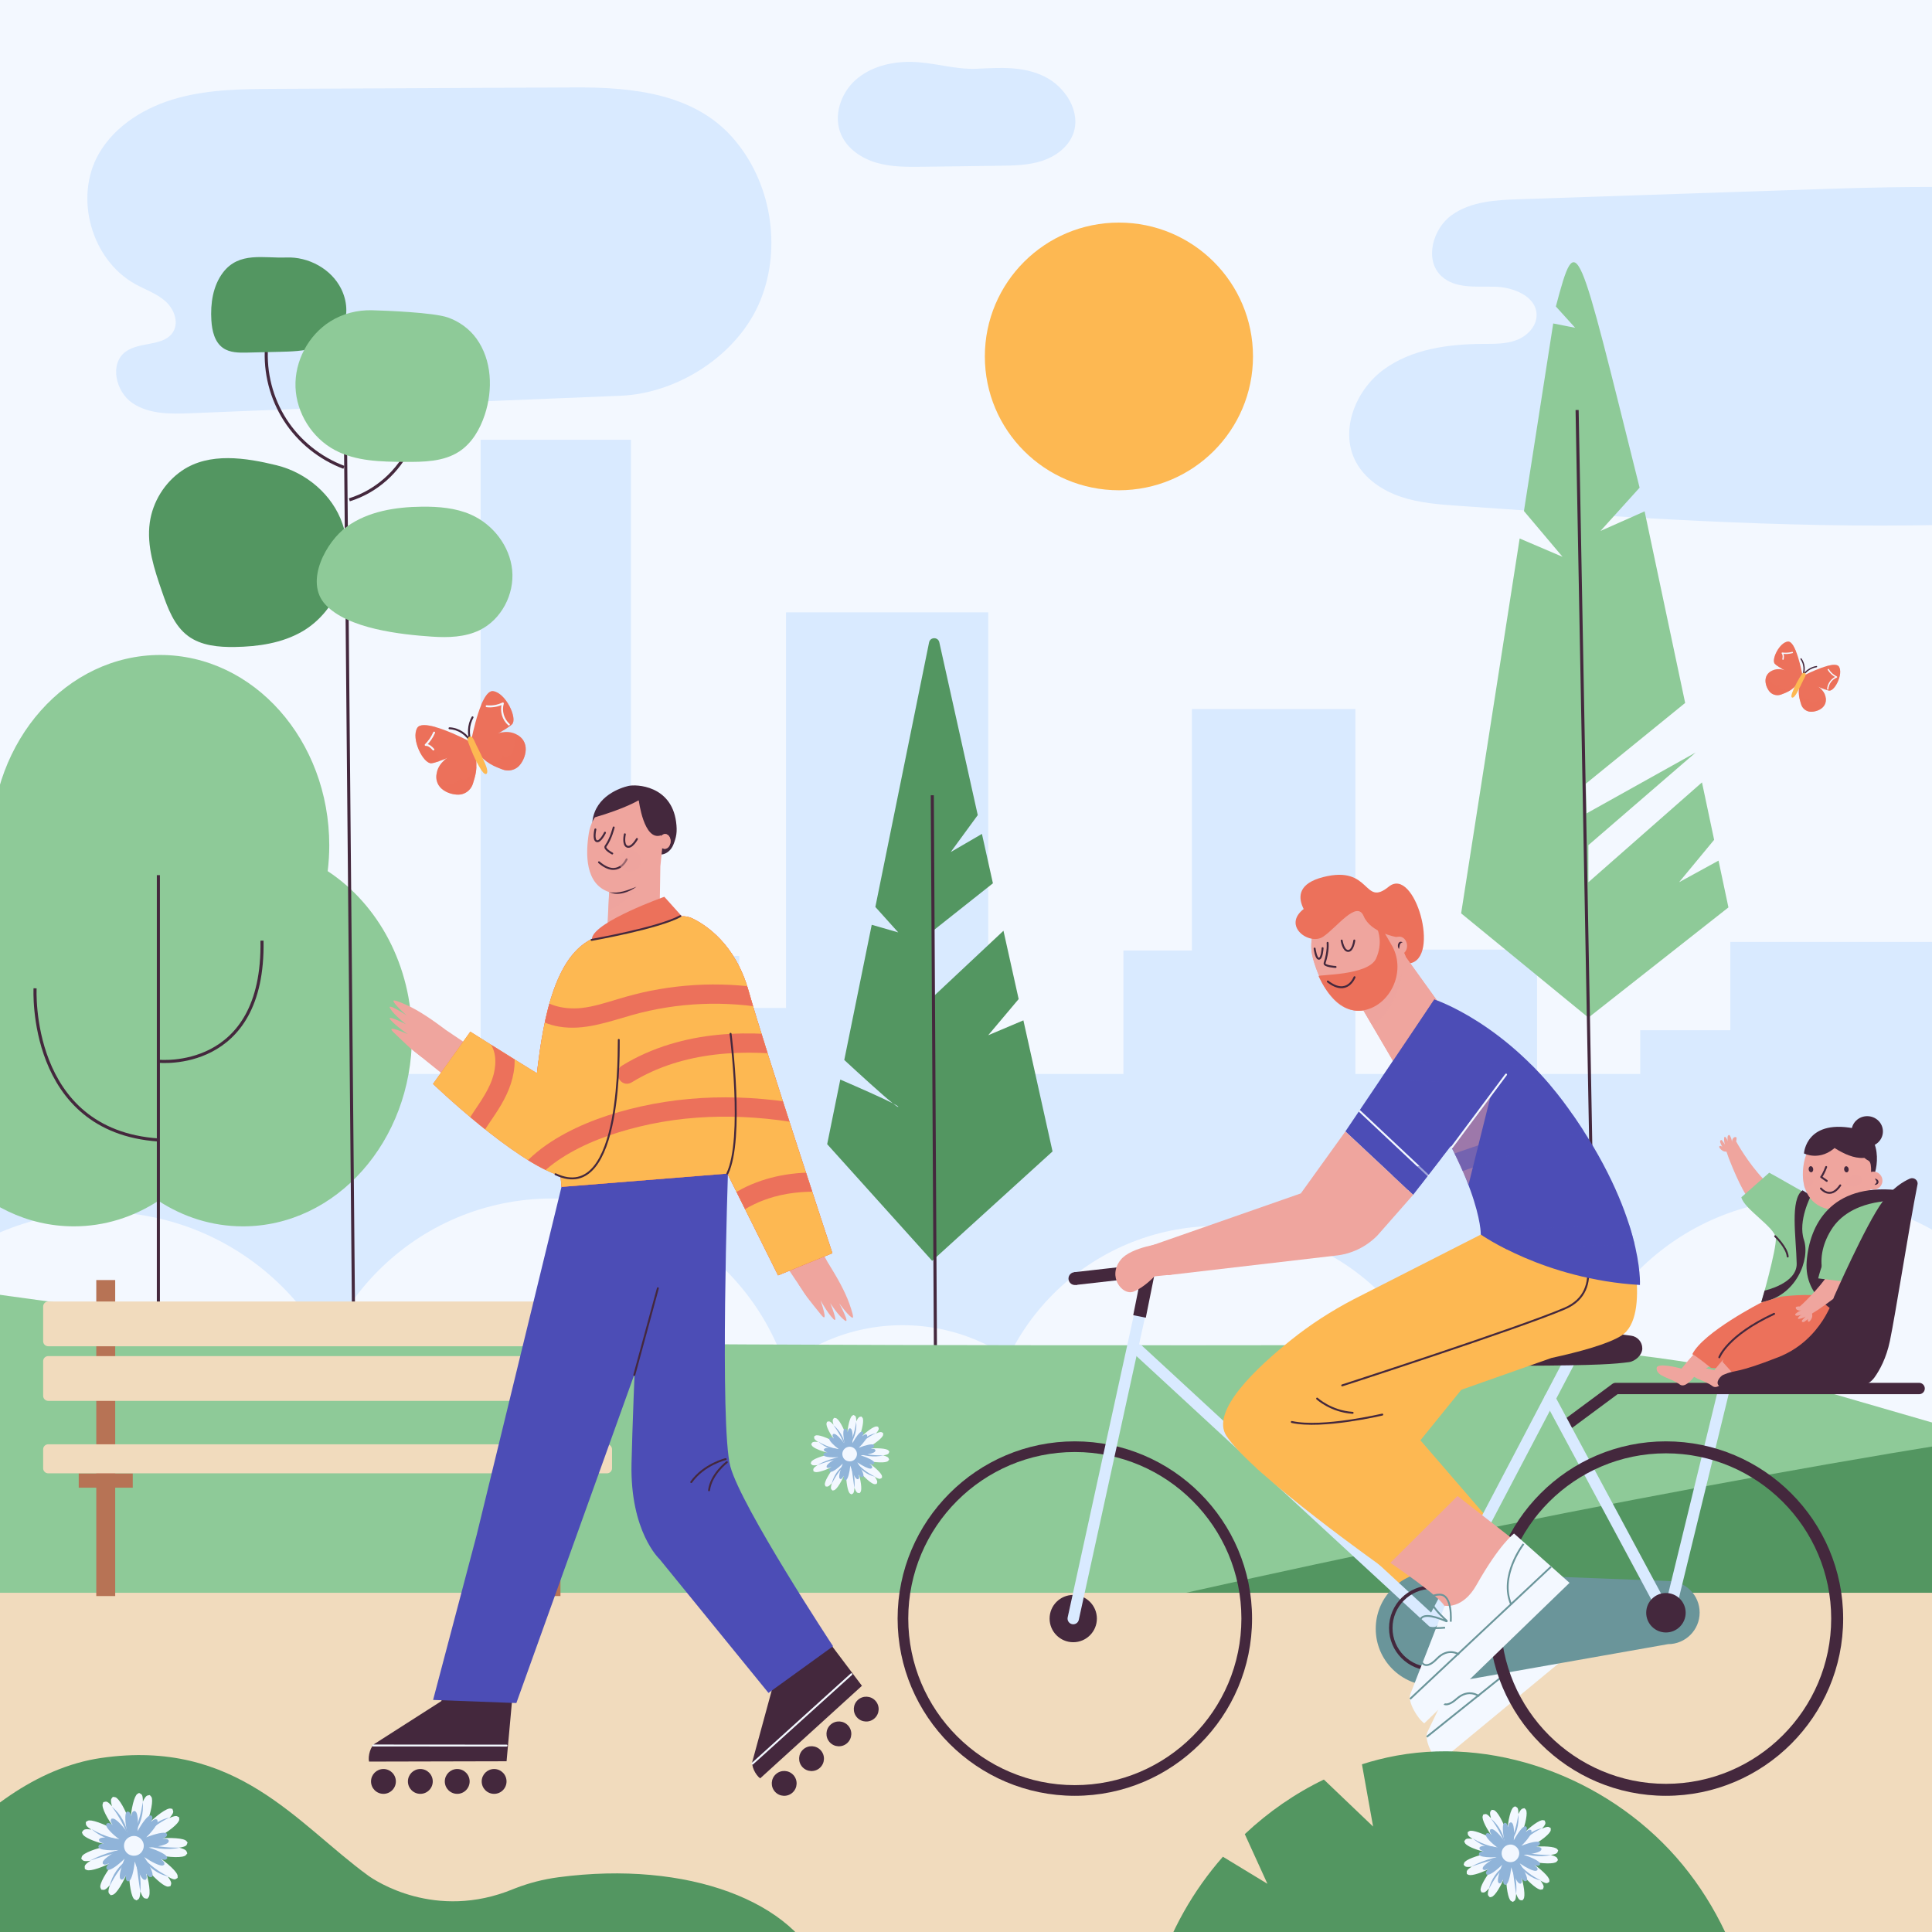 <?xml version="1.0" encoding="utf-8"?>
<!-- Generator: Adobe Illustrator 27.5.0, SVG Export Plug-In . SVG Version: 6.00 Build 0)  -->
<svg version="1.1" xmlns="http://www.w3.org/2000/svg" xmlns:xlink="http://www.w3.org/1999/xlink" x="0px" y="0px"
	 viewBox="0 0 500 500" style="enable-background:new 0 0 500 500;" xml:space="preserve">
<g id="BACKGROUND">
	<rect style="fill:#F3F8FF;" width="500" height="500"/>
	<g>
		<defs>
			<rect id="SVGID_1_" width="500" height="500"/>
		</defs>
		<clipPath id="SVGID_00000178198633350936259280000004725890035667809687_">
			<use xlink:href="#SVGID_1_"  style="overflow:visible;"/>
		</clipPath>
		<g style="clip-path:url(#SVGID_00000178198633350936259280000004725890035667809687_);">
			<g>
				<polygon style="fill:#D9EAFF;" points="210.668,277.943 190.602,277.943 190.602,251.061 163.292,251.061 163.292,113.816 
					124.385,113.816 124.385,277.943 70.852,277.943 70.852,258.398 70.852,251.083 70.852,243.768 18.515,243.768 18.515,251.083 
					18.515,258.398 18.515,266.629 -4.8,266.629 -4.8,277.943 -31.506,277.943 -31.506,245.754 -67.975,245.754 -67.975,277.943 
					-78.512,277.943 -78.512,138.627 -120.827,138.627 -120.827,245.988 -138.556,245.988 -138.556,277.943 -173.534,277.943 
					-173.534,173.111 -173.534,165.796 -173.534,158.481 -225.871,158.481 -225.871,165.796 -225.871,173.111 -225.871,260.861 
					-238.968,260.861 -238.968,247.397 -264.512,247.397 -264.512,277.943 -281.309,277.943 -281.309,419.575 210.668,419.575 				
					"/>
			</g>
			<g>
				<polygon style="fill:#D9EAFF;" points="639.961,277.943 619.895,277.943 619.895,251.061 592.585,251.061 592.585,113.816 
					553.677,113.816 553.677,277.943 500.144,277.943 500.144,258.398 500.144,251.083 500.144,243.768 447.808,243.768 
					447.808,251.083 447.808,258.398 447.808,266.629 424.492,266.629 424.492,277.943 397.787,277.943 397.787,245.754 
					361.318,245.754 361.318,277.943 350.78,277.943 350.78,183.487 308.466,183.487 308.466,245.988 290.736,245.988 
					290.736,277.943 255.758,277.943 255.758,173.111 255.758,165.796 255.758,158.481 203.422,158.481 203.422,165.796 
					203.422,173.111 203.422,260.861 191.325,260.861 191.325,247.397 150.994,247.397 150.994,277.943 147.984,277.943 
					147.984,419.575 639.961,419.575 				"/>
			</g>
		</g>
		<g style="clip-path:url(#SVGID_00000178198633350936259280000004725890035667809687_);">
			<g>
				<path style="fill:#F3F8FF;" d="M206.482,373.733c0,35.106-28.459,58.154-63.565,58.154c-35.106,0-63.565-23.047-63.565-58.154
					c0-35.106,28.459-63.565,63.565-63.565C178.023,310.168,206.482,338.627,206.482,373.733z"/>
				<path style="fill:#F3F8FF;" d="M92.65,380.172c0,36.753-29.794,59.227-66.548,59.227c-36.753,0-66.547-22.474-66.547-59.227
					c0-36.753,29.794-66.547,66.547-66.547C62.855,313.625,92.65,343.419,92.65,380.172z"/>
				<path style="fill:#F3F8FF;" d="M282.757,392.157c0,27.171-22.026,43.785-49.197,43.785s-49.197-16.615-49.197-43.785
					c0-27.171,22.026-49.197,49.197-49.197S282.757,364.987,282.757,392.157z"/>
			</g>
			<g>
				<path style="fill:#F3F8FF;" d="M375.058,377.287c0,33.143-26.868,54.6-60.012,54.6c-33.143,0-60.011-21.456-60.011-54.6
					c0-33.143,26.868-60.012,60.011-60.012C348.19,317.276,375.058,344.144,375.058,377.287z"/>
				<path style="fill:#F3F8FF;" d="M532.565,373.733c0,35.106-28.459,58.154-63.566,58.154s-63.565-23.047-63.565-58.154
					c0-35.106,28.459-63.565,63.565-63.565S532.565,338.627,532.565,373.733z"/>
				<path style="fill:#F3F8FF;" d="M444.677,392.157c0,27.171-22.026,43.785-49.197,43.785s-49.197-16.615-49.197-43.785
					c0-27.171,22.026-49.197,49.197-49.197S444.677,364.987,444.677,392.157z"/>
				<path style="fill:#F3F8FF;" d="M608.84,392.157c0,27.171-22.026,43.785-49.197,43.785c-27.171,0-49.197-16.615-49.197-43.785
					c0-27.171,22.026-49.197,49.197-49.197C586.814,342.96,608.84,364.987,608.84,392.157z"/>
			</g>
			<g>
				<path style="fill:#F3F8FF;" d="M709.857,375.934c0,33.143-26.868,54.6-60.012,54.6c-33.143,0-60.011-21.456-60.011-54.6
					c0-33.143,26.868-60.012,60.011-60.012C682.989,315.923,709.857,342.791,709.857,375.934z"/>
				<path style="fill:#F3F8FF;" d="M779.476,390.804c0,27.171-22.026,43.785-49.197,43.785c-27.171,0-49.197-16.615-49.197-43.785
					c0-27.171,22.026-49.197,49.197-49.197C757.449,341.607,779.476,363.634,779.476,390.804z"/>
			</g>
		</g>
	</g>
	<g>
		<defs>
			<rect id="SVGID_00000129885892953025904050000002574801316204328845_" width="500" height="500"/>
		</defs>
		<clipPath id="SVGID_00000153692590736245679100000017526580416197472151_">
			<use xlink:href="#SVGID_00000129885892953025904050000002574801316204328845_"  style="overflow:visible;"/>
		</clipPath>
		<g style="clip-path:url(#SVGID_00000153692590736245679100000017526580416197472151_);">
			<path style="fill:#D9EAFF;" d="M160.552,102.424c-37.025,1.506-74.05,3.011-111.076,4.517
				c-5.225,0.212-10.853,0.317-15.185-2.612c-4.332-2.929-6.013-10.152-1.824-13.281c3.693-2.759,10.094-1.272,12.399-5.265
				c1.474-2.554,0.095-5.934-2.122-7.879c-2.216-1.945-5.092-2.924-7.677-4.344c-11.396-6.26-15.96-22.429-9.518-33.723
				c4.253-7.457,12.207-12.224,20.488-14.486c8.281-2.262,16.982-2.318,25.567-2.359c25.773-0.122,51.546-0.244,77.318-0.367
				c15.041-0.071,30.64,1.679,40.62,12.933c9.979,11.254,12.897,28.288,7.231,42.221
				C191.109,91.712,175.581,101.813,160.552,102.424z"/>
			<path style="fill:#D9EAFF;" d="M393.301,51.554c-6.114,0.205-12.63,0.541-17.597,4.113c-4.966,3.572-7.136,11.654-2.651,15.815
				c3.537,3.282,9.022,2.613,13.846,2.722c4.824,0.108,10.76,2.516,10.768,7.341c0.005,2.959-2.465,5.45-5.236,6.488
				c-2.771,1.038-5.814,0.953-8.772,0.971c-8.978,0.053-18.399,1.351-25.624,6.681c-7.225,5.33-11.353,15.687-7.227,23.661
				c2.34,4.522,6.887,7.582,11.71,9.212c4.823,1.63,9.967,2,15.046,2.356c41.555,2.919,83.18,5.84,124.827,4.935
				c10.273-0.223,20.651-0.696,30.543-3.478c9.891-2.782,19.373-8.092,25.427-16.395c8.042-11.03,8.932-26.484,3.374-38.952
				c-5.558-12.468-16.997-21.864-29.934-26.222c-11.193-3.771-53.767-2.09-63.74-1.756C443.14,49.882,418.221,50.718,393.301,51.554
				z"/>
			<path style="fill:#D9EAFF;" d="M235.739,16.014c-5.17-0.07-10.55,1.28-14.388,4.745s-5.737,9.31-3.676,14.052
				c1.618,3.723,5.33,6.204,9.23,7.326c3.901,1.122,8.029,1.077,12.087,1.023c6.566-0.088,13.131-0.176,19.697-0.263
				c3.67-0.049,7.404-0.108,10.899-1.229c3.495-1.121,6.779-3.483,8.105-6.905c2.214-5.717-1.921-12.31-7.436-14.988
				c-5.593-2.716-11.487-2.243-17.465-1.983C246.972,18.044,241.574,16.093,235.739,16.014z"/>
		</g>
	</g>
</g>
<g id="OBJECTS">
	<g>
		<defs>
			<rect id="SVGID_00000057862775181482172300000005339775760161681555_" width="500" height="500"/>
		</defs>
		<clipPath id="SVGID_00000060738126354615376030000009354574019872710316_">
			<use xlink:href="#SVGID_00000057862775181482172300000005339775760161681555_"  style="overflow:visible;"/>
		</clipPath>
		<g style="clip-path:url(#SVGID_00000060738126354615376030000009354574019872710316_);">
			<g>
				<path style="fill:#8ECA98;" d="M434.539,228.322l9.078-10.976c-0.919-4.341-1.979-9.35-3.147-14.866l-29.395,25.842v-9.599
					l27.759-23.971l-28.227,15.751l-0.192-7.685l25.703-20.898c-3.266-15.431-6.92-32.696-10.493-49.583l-11.419,5.071
					l10.122-11.201c-16.174-64.688-16.174-67.64-21.671-46.893l4.996,5.518l-5.682-1.118c-2.207,14.147-4.857,31.129-7.576,48.546
					l9.993,11.843l-11.102-4.742c-7.505,48.083-15.145,97.013-15.145,97.013l32.936,26.983l36.241-28.522
					c0,0-0.954-4.503-2.564-12.109L434.539,228.322z"/>
				
					<line style="fill:none;stroke:#44283D;stroke-width:0.8;stroke-miterlimit:10;" x1="412.217" y1="324.857" x2="408.155" y2="106.11"/>
			</g>
			<g>
				<path style="fill:#539661;" d="M264.852,264.067l-9.106,3.854l7.882-9.362l-3.931-17.678l-18.317,17.175v-17.109l15.586-12.35
					l-2.843-12.783l-8.078,4.701l6.997-9.566l-9.945-44.72c-0.317-1.428-2.359-1.409-2.651,0.024l-13.905,68.465l5.924,6.588
					l-6.862-1.972l-7.106,34.987c3.999,3.695,9.901,9.087,12.571,11.222c0.929,0.48,1.466,0.811,1.396,0.908
					c-0.068,0.094-0.584-0.258-1.396-0.908c-2.725-1.408-8.891-4.119-13.6-6.153l-3.396,16.721l27.167,30.186l31.157-28.309
					L264.852,264.067z"/>
				
					<line style="fill:#44283D;stroke:#44283D;stroke-width:0.8;stroke-miterlimit:10;" x1="242.269" y1="381.368" x2="241.277" y2="205.811"/>
			</g>
		</g>
		<g style="clip-path:url(#SVGID_00000060738126354615376030000009354574019872710316_);">
			<g>
				<path style="fill:#8ECA98;" d="M84.806,225.452c0.261-2.178,0.408-4.397,0.408-6.656c0-27.222-19.587-49.29-43.749-49.29
					c-24.162,0-43.749,22.068-43.749,49.29c0,2.06,0.125,4.085,0.343,6.079c-13.526,8.384-22.695,24.589-22.695,43.212
					c0,27.222,19.587,49.29,43.749,49.29c7.971,0,15.438-2.414,21.874-6.611c6.436,4.197,13.903,6.611,21.874,6.611
					c24.162,0,43.749-22.068,43.749-49.29C106.611,249.877,97.84,233.986,84.806,225.452z"/>
			</g>
			<g>
				<g>
					
						<line style="fill:none;stroke:#44283D;stroke-width:0.8;stroke-miterlimit:10;" x1="40.987" y1="226.489" x2="40.987" y2="369.684"/>
				</g>
				<path style="fill:none;stroke:#44283D;stroke-width:0.8;stroke-miterlimit:10;" d="M9.079,255.774
					c0,0-1.93,36.928,31.909,39.248"/>
				<path style="fill:none;stroke:#44283D;stroke-width:0.8;stroke-miterlimit:10;" d="M40.987,274.647
					c0,0,27.455,2.983,26.817-31.206"/>
			</g>
		</g>
		<g style="clip-path:url(#SVGID_00000060738126354615376030000009354574019872710316_);">
			<g>
				
					<line style="fill:none;stroke:#44283D;stroke-width:0.8;stroke-miterlimit:10;" x1="89.342" y1="105.795" x2="92.055" y2="401.868"/>
				<path style="fill:none;stroke:#44283D;stroke-width:0.8;stroke-miterlimit:10;" d="M90.411,129.354
					c6.875-2.115,12.745-7.291,15.706-13.847"/>
				<path style="fill:none;stroke:#44283D;stroke-width:0.8;stroke-miterlimit:10;" d="M68.973,89.83
					c-0.458,6.597,1.27,13.326,4.85,18.886c3.58,5.559,8.992,9.918,15.187,12.23"/>
			</g>
			<path style="fill:#539661;" d="M57.706,70.538c-2.617,3.451-3.271,8.034-3.005,12.357c0.164,2.675,0.819,5.616,3.013,7.156
				c1.789,1.255,4.142,1.251,6.327,1.198c2.733-0.065,5.467-0.131,8.2-0.196c3.11-0.075,6.265-0.156,9.241-1.06
				c2.977-0.904,5.805-2.748,7.197-5.53c1.493-2.985,1.112-6.659-0.357-9.657c-2.557-5.216-8.497-8.401-14.232-8.168
				C68.286,66.874,61.866,65.053,57.706,70.538z"/>
			<path style="fill:#8ECA98;" d="M85.486,83.17c-5.692,3.572-9.255,10.298-9.011,17.013c0.244,6.715,4.285,13.165,10.221,16.314
				c5.466,2.899,11.931,3.002,18.118,3.038c4.836,0.028,9.988-0.033,14.033-2.682c3.286-2.153,5.373-5.761,6.607-9.49
				c2.161-6.529,1.871-14.176-2.157-19.751c-1.814-2.511-4.46-4.418-7.375-5.446c-3.705-1.307-16.2-1.788-19.672-1.875
				C92.488,80.197,88.684,81.164,85.486,83.17z"/>
			<path style="fill:#539661;" d="M47.1,121.801c-4.49,3.063-7.597,8.077-8.341,13.461c-0.838,6.059,1.187,12.108,3.182,17.89
				c1.47,4.26,3.129,8.784,6.756,11.458c3.393,2.502,7.876,2.893,12.091,2.829c6.017-0.092,12.192-0.986,17.403-3.997
				c9.319-5.383,13.937-17.726,10.439-27.904c-2.588-7.53-9.397-13.255-17.059-15.129C63.692,118.482,54.207,116.953,47.1,121.801z"
				/>
			<path style="fill:#8ECA98;" d="M89.797,136.272c5.518-3.955,12.587-5.07,19.376-5.141c4.316-0.045,8.734,0.308,12.684,2.046
				c5.734,2.524,10.094,8.15,10.696,14.385c0.603,6.235-2.795,12.777-8.427,15.52c-3.777,1.839-8.153,1.961-12.344,1.678
				c-7.997-0.54-21.805-2.012-27.612-8.347C78.74,150.491,84.449,140.104,89.797,136.272z"/>
		</g>
	</g>
	<g>
		<defs>
			<rect id="SVGID_00000100365357499732473760000000559367946626823335_" width="500" height="500"/>
		</defs>
		<clipPath id="SVGID_00000111152334112415642850000016888709619270224573_">
			<use xlink:href="#SVGID_00000100365357499732473760000000559367946626823335_"  style="overflow:visible;"/>
		</clipPath>
		<g style="clip-path:url(#SVGID_00000111152334112415642850000016888709619270224573_);">
			<g>
				<path style="fill:#8ECA98;" d="M532.447,377.539l-65.221-18.893c-29.067-7.091-58.877-10.644-88.797-10.58
					c-75.775,0.162-225.129,0.277-270.19-1.176c-61.241-1.975-250.099-33.567-250.099-33.567V473.26
					c0,0,309.364-29.618,358.752-29.618C266.28,443.642,532.447,377.539,532.447,377.539z"/>
			</g>
			<g>
				<path style="fill:#539661;" d="M765.986,375.286c0,0-36.349-24.089-160.806-14.612
					c-124.457,9.478-400.237,71.478-419.202,84.115l580.009-0.074V375.286z"/>
			</g>
		</g>
	</g>
	<g>
		<g>
			<rect y="412.208" style="fill:#F1DBBD;" width="500" height="87.792"/>
		</g>
	</g>
	<ellipse style="fill:#FDB852;" cx="289.575" cy="92.242" rx="34.698" ry="34.637"/>
	<g>
		<g>
			<g>
				<path style="fill:#EC715B;" d="M133.924,198.575c-0.02,0.011-0.034,0.022-0.054,0.04c-1.116,0.831-2.589,1.013-3.885,0.498
					l-1.266-0.499c-1.327-0.53-2.552-1.28-3.615-2.213c-1.034-0.899-1.932-1.976-2.62-3.188c0,0,6.384-5.411,10.929-3.276
					c0.146,0.07,0.287,0.14,0.419,0.221C137.805,192.409,135.584,197.341,133.924,198.575z"/>
				<path style="opacity:0.5;fill:#EC715B;" d="M133.924,198.575c-0.02,0.011-0.034,0.022-0.054,0.04
					c-1.116,0.831-2.589,1.013-3.885,0.498l-1.266-0.499c-1.327-0.53-2.552-1.28-3.615-2.213c0.424,0.241,0.871,0.439,1.334,0.594
					c0.736,0.243,1.551,0.378,2.285,0.131c0.734-0.247,1.345-0.976,1.248-1.748c0.462,0.6,1.451,0.566,2.04,0.09
					c0.589-0.482,0.854-1.254,0.971-2.001c0.123-0.752,0.128-1.522,0.344-2.253c0.109-0.372,0.281-0.732,0.506-1.056
					C137.805,192.409,135.584,197.341,133.924,198.575z"/>
			</g>
			<g>
				<path style="fill:#EC715B;" d="M122.786,201.482l-0.389,1.308c-0.403,1.332-1.461,2.371-2.804,2.737
					c-0.026,0.004-0.045,0.009-0.065,0.013c-1.967,0.527-7.072-0.736-6.576-5.068c0.019-0.221,0.059-0.453,0.118-0.689
					c1.148-4.886,9.352-6.544,9.352-6.544c0.656,1.654,0.953,3.417,0.876,5.165c0.004,0.026,0.002,0.045,0,0.07
					C123.254,199.488,123.082,200.497,122.786,201.482z"/>
				<path style="opacity:0.5;fill:#EC715B;" d="M122.786,201.482l-0.389,1.308c-0.403,1.332-1.461,2.371-2.804,2.737
					c-0.026,0.004-0.045,0.009-0.065,0.013c-1.967,0.527-7.072-0.736-6.576-5.068c0.486,1.054,1.382,1.928,2.492,2.261
					c1.462,0.447,3.243-0.211,3.911-1.59c-0.162,0.329,0.157,0.529,0.43,0.61c0.856,0.247,1.675-0.826,2.162-1.375
					c0.531-0.608,0.977-1.269,1.35-1.974c0.004,0.026,0.002,0.045,0,0.07C123.254,199.488,123.082,200.497,122.786,201.482z"/>
			</g>
			<g>
				<path style="fill:#EC715B;" d="M132.538,187.418c-0.106,0.118-0.257,0.251-0.442,0.394c-2.241,1.762-9.615,5.401-9.615,5.401
					c-0.409-0.704-0.546-1.536-0.374-2.335c0.412-1.936,1.292-5.725,2.467-8.529c0.87-2.08,1.908-3.617,3.04-3.473
					C130.88,179.296,133.958,185.882,132.538,187.418z"/>
				<path style="opacity:0.5;fill:#EC715B;" d="M132.538,187.418c-0.106,0.118-0.257,0.251-0.442,0.394
					c-0.138-0.089-0.27-0.189-0.394-0.295c-1.513-1.316-2.149-3.56-1.561-5.474c-1.289,0.631-2.762,0.89-4.192,0.732
					c-0.479-0.049-0.977-0.169-1.375-0.426c0.87-2.08,1.908-3.617,3.04-3.473C130.88,179.296,133.958,185.882,132.538,187.418z"/>
				<path style="fill:none;stroke:#F3F8FF;stroke-width:0.5;stroke-linecap:round;stroke-linejoin:round;stroke-miterlimit:10;" d="
					M131.703,187.516c-1.513-1.316-2.149-3.56-1.561-5.474c-1.289,0.631-2.762,0.89-4.192,0.732"/>
			</g>
			<g>
				<path style="fill:#EC715B;" d="M122.422,193.239c0,0-5.456,2.593-8.764,3.752c-0.866,0.306-1.584,0.51-2.019,0.541
					c-2.088,0.16-5.345-6.34-3.647-9.162c0.589-0.985,2.471-0.832,4.675-0.219c2.917,0.822,6.392,2.464,8.153,3.343
					C121.552,191.859,122.12,192.481,122.422,193.239z"/>
				<path style="opacity:0.5;fill:#EC715B;" d="M113.659,196.991c-0.866,0.306-1.584,0.51-2.019,0.541
					c-2.088,0.16-5.345-6.34-3.647-9.162c0.589-0.985,2.471-0.832,4.675-0.219c0.041,0.481-0.118,0.982-0.317,1.441
					c-0.512,1.189-1.256,2.281-2.182,3.192c0.798-0.038,1.462,0.586,1.988,1.186c0.607,0.689,1.196,1.447,1.423,2.339
					C113.636,196.531,113.66,196.756,113.659,196.991z"/>
				<path style="fill:none;stroke:#F3F8FF;stroke-width:0.5;stroke-linecap:round;stroke-linejoin:round;stroke-miterlimit:10;" d="
					M112.35,189.593c-0.512,1.189-1.256,2.281-2.182,3.192c0.798-0.038,1.462,0.586,1.988,1.186"/>
			</g>
			<g>
				<path style="fill:none;stroke:#44283D;stroke-width:0.5;stroke-linecap:round;stroke-linejoin:round;stroke-miterlimit:10;" d="
					M116.333,188.475c2.353,0.108,4.59,1.608,5.583,3.744c-0.833-2.129-0.743-4.588,0.375-6.583"/>
				<path style="fill:#FDB852;" d="M121.029,191.342c-0.013,0.323,0.103,0.635,0.218,0.937c0.404,1.062,0.808,2.124,1.269,3.163
					c0.541,1.219,1.16,2.402,1.853,3.541c0.353,0.58,1.033,1.538,1.471,1.313c0.593-0.304,0.079-1.805-0.284-2.649
					c-0.7-1.63-1.461-3.234-2.28-4.807c-0.3-0.576-0.559-1.401-0.96-1.903C121.846,190.349,121.061,190.555,121.029,191.342z"/>
			</g>
		</g>
		<g>
			<g>
				<path style="fill:#EC715B;" d="M468.051,184.117c-0.014-0.006-0.026-0.009-0.044-0.012c-0.908-0.249-1.619-0.958-1.885-1.865
					l-0.261-0.883c-0.27-0.929-0.381-1.895-0.326-2.85c0.048-0.926,0.249-1.854,0.608-2.726c0,0,5.546,1.15,6.3,4.463
					c0.024,0.107,0.045,0.211,0.057,0.316C472.957,183.618,469.401,184.488,468.051,184.117z"/>
				<path style="opacity:0.5;fill:#EC715B;" d="M468.051,184.117c-0.014-0.006-0.026-0.009-0.044-0.012
					c-0.908-0.249-1.619-0.958-1.885-1.865l-0.261-0.883c-0.27-0.929-0.381-1.895-0.326-2.85c0.048,0.326,0.129,0.647,0.239,0.959
					c0.177,0.493,0.444,0.984,0.882,1.273c0.438,0.288,1.081,0.311,1.452-0.063c-0.128,0.497,0.303,1.01,0.802,1.126
					c0.503,0.113,1.025-0.067,1.472-0.316c0.453-0.248,0.865-0.566,1.345-0.755c0.244-0.097,0.507-0.155,0.774-0.17
					C472.957,183.618,469.401,184.488,468.051,184.117z"/>
			</g>
			<g>
				<path style="fill:#EC715B;" d="M461.86,179.389l-0.859,0.338c-0.878,0.34-1.873,0.209-2.628-0.355
					c-0.013-0.012-0.023-0.02-0.034-0.029c-1.1-0.829-2.554-4.078-0.037-5.619c0.126-0.082,0.266-0.157,0.417-0.225
					c3.084-1.423,7.386,2.261,7.386,2.261c-0.609,1.039-1.425,1.932-2.39,2.619c-0.012,0.013-0.023,0.02-0.037,0.029
					C463.119,178.807,462.509,179.136,461.86,179.389z"/>
				<path style="opacity:0.5;fill:#EC715B;" d="M461.86,179.389l-0.859,0.338c-0.878,0.34-1.873,0.209-2.628-0.355
					c-0.013-0.012-0.023-0.02-0.034-0.029c-1.1-0.829-2.554-4.078-0.037-5.619c-0.359,0.698-0.452,1.54-0.167,2.271
					c0.371,0.966,1.464,1.642,2.478,1.423c-0.243,0.051-0.217,0.304-0.146,0.483c0.225,0.559,1.138,0.549,1.634,0.581
					c0.546,0.029,1.084-0.008,1.615-0.102c-0.012,0.013-0.023,0.02-0.037,0.029C463.119,178.807,462.509,179.136,461.86,179.389z"/>
			</g>
			<g>
				<path style="fill:#EC715B;" d="M473.424,178.73c-0.107-0.007-0.241-0.033-0.394-0.072c-1.873-0.461-6.886-2.877-6.886-2.877
					c0.205-0.511,0.592-0.931,1.09-1.172c1.204-0.587,3.591-1.696,5.576-2.238c1.471-0.403,2.724-0.489,3.119,0.174
					C477.064,174.461,474.834,178.847,473.424,178.73z"/>
				<path style="opacity:0.5;fill:#EC715B;" d="M473.424,178.73c-0.107-0.007-0.241-0.033-0.394-0.072
					c-0.01-0.111-0.012-0.223-0.007-0.333c0.072-1.355,1.003-2.629,2.269-3.113c-0.874-0.425-1.625-1.102-2.137-1.931
					c-0.174-0.276-0.317-0.591-0.345-0.911c1.471-0.403,2.724-0.489,3.119,0.174C477.064,174.461,474.834,178.847,473.424,178.73z"
					/>
				
					<path style="fill:none;stroke:#F3F8FF;stroke-width:0.338;stroke-linecap:round;stroke-linejoin:round;stroke-miterlimit:10;" d="
					M473.023,178.325c0.072-1.355,1.003-2.629,2.269-3.113c-0.874-0.425-1.625-1.102-2.137-1.931"/>
			</g>
			<g>
				<path style="fill:#EC715B;" d="M466.105,175.76c0,0-3.656-1.829-5.652-3.11c-0.524-0.335-0.932-0.632-1.13-0.851
					c-0.955-1.047,1.154-5.492,3.366-5.762c0.771-0.096,1.473,0.971,2.065,2.402c0.777,1.898,1.349,4.435,1.614,5.741
					C466.478,174.721,466.383,175.284,466.105,175.76z"/>
				<path style="opacity:0.5;fill:#EC715B;" d="M460.453,172.65c-0.524-0.335-0.932-0.632-1.13-0.851
					c-0.955-1.047,1.154-5.492,3.366-5.762c0.771-0.096,1.473,0.971,2.065,2.402c-0.24,0.222-0.573,0.346-0.901,0.431
					c-0.847,0.223-1.74,0.281-2.612,0.166c0.353,0.41,0.297,1.024,0.196,1.555c-0.115,0.611-0.274,1.241-0.654,1.733
					C460.688,172.446,460.579,172.553,460.453,172.65z"/>
				
					<path style="fill:none;stroke:#F3F8FF;stroke-width:0.338;stroke-linecap:round;stroke-linejoin:round;stroke-miterlimit:10;" d="
					M463.852,168.87c-0.847,0.223-1.74,0.281-2.612,0.166c0.353,0.41,0.297,1.024,0.196,1.555"/>
			</g>
			<g>
				
					<path style="fill:none;stroke:#44283D;stroke-width:0.338;stroke-linecap:round;stroke-linejoin:round;stroke-miterlimit:10;" d="
					M466.108,170.528c0.923,1.3,1.055,3.118,0.329,4.537c0.789-1.331,2.137-2.308,3.667-2.543"/>
				<path style="fill:#FDB852;" d="M466.536,174.227c-0.178,0.127-0.296,0.32-0.409,0.507c-0.398,0.658-0.796,1.316-1.158,1.994
					c-0.424,0.796-0.798,1.62-1.117,2.464c-0.163,0.43-0.39,1.191-0.087,1.331c0.409,0.189,0.995-0.71,1.295-1.255
					c0.577-1.053,1.116-2.126,1.613-3.219c0.182-0.4,0.514-0.882,0.615-1.305C467.406,174.249,466.969,173.916,466.536,174.227z"/>
			</g>
		</g>
	</g>
	<g>
		<g>
			<rect x="140.15" y="331.274" style="fill:#B77355;" width="4.898" height="81.783"/>
			<rect x="135.608" y="381.296" style="fill:#B77355;" width="13.983" height="3.718"/>
		</g>
		<g>
			<rect x="24.917" y="331.274" style="fill:#B77355;" width="4.898" height="81.783"/>
			<rect x="20.374" y="381.296" style="fill:#B77355;" width="13.983" height="3.718"/>
		</g>
		<path style="fill:#F1DBBD;" d="M157.089,381.296H12.473c-0.721,0-1.306-0.585-1.306-1.306v-4.902c0-0.721,0.585-1.306,1.306-1.306
			h144.616c0.721,0,1.306,0.585,1.306,1.306v4.902C158.395,380.711,157.81,381.296,157.089,381.296z"/>
		<g>
			<path style="fill:#F1DBBD;" d="M157.089,348.409H12.473c-0.721,0-1.306-0.585-1.306-1.306v-8.971
				c0-0.721,0.585-1.306,1.306-1.306h144.616c0.721,0,1.306,0.585,1.306,1.306v8.971
				C158.395,347.825,157.81,348.409,157.089,348.409z"/>
		</g>
		<g>
			<path style="fill:#F1DBBD;" d="M157.089,362.542H12.473c-0.721,0-1.306-0.585-1.306-1.306v-8.971
				c0-0.721,0.585-1.306,1.306-1.306h144.616c0.721,0,1.306,0.585,1.306,1.306v8.971
				C158.395,361.957,157.81,362.542,157.089,362.542z"/>
		</g>
	</g>
	<g>
		<g>
			<g>
				<g>
					<g>
						<g>
							<g>
								<path style="fill:#EFA59E;" d="M350.897,399.509c0,0,30.67,24.653,29.282,27.532l7.951,4.621l18.291-14.532l-31.637-31.392
									L350.897,399.509z"/>
								<g>
									<path style="fill:#F3F8FF;" d="M380.086,426.128L369.41,448.26c-0.917,1.901,1.372,6.473,3.007,7.806l0,0l40.314-33.316
										l-13.313-13.838c0,0-3.877,2.308-10.731,12.507C384.583,427.525,380.086,426.128,380.086,426.128z"/>
								</g>
							</g>
							<g>
								
									<line style="fill:none;stroke:#6A959A;stroke-width:0.469;stroke-miterlimit:10;" x1="369.241" y1="449.499" x2="408.287" y2="418.219"/>
								<path style="fill:none;stroke:#6A959A;stroke-width:0.469;stroke-miterlimit:10;" d="M401.653,411.793
									c0,0-7.079,7.751-4.389,15.444"/>
								<path style="fill:none;stroke:#6A959A;stroke-width:0.469;stroke-miterlimit:10;" d="M373.014,440.239
									c0,0,0.791,2.263,3.964-0.574c3.173-2.836,5.813-0.661,5.813-0.661"/>
								<path style="fill:none;stroke:#6A959A;stroke-width:0.469;stroke-miterlimit:10;" d="M381.299,430.383
									c0,0,1.11-6.991-2.319-7.214c-5.284-0.343-0.236,5.285,1.307,6.893c0.067,0.069-0.018,0.174-0.102,0.128
									c-1.524-0.837-5.936-3.027-6.754-0.815c-0.992,2.683,6.282,2.425,6.282,2.425"/>
							</g>
						</g>
						<g>
							<path style="fill:#FDB852;" d="M381.944,354.98l-14.384,17.769l23.459,27.167l-21.535,15.9l-44.322-35.867
								c0,0,19.975-28.354,47.898-47.392L381.944,354.98z"/>
						</g>
						<g>
							<path style="fill:#FDB852;" d="M381.944,354.98l-14.384,17.769l23.459,27.167l-21.535,15.9l-44.322-35.867
								c0,0,19.975-28.354,47.898-47.392L381.944,354.98z"/>
						</g>
					</g>
					<g>
						<path style="fill:#6A959A;" d="M369.224,406.863l-0.004-0.083l0.889,0.034c0.224-0.01,0.445-0.034,0.671-0.034
							c0.633,0,1.252,0.053,1.864,0.13l59.051,2.25c4.513,0,8.171,3.658,8.171,8.171c0,4.513-3.658,8.171-8.171,8.171l-55.942,9.881
							c-1.555,0.558-3.225,0.878-4.973,0.878c-8.141,0-14.741-6.6-14.741-14.741C356.04,413.905,361.815,407.641,369.224,406.863z"
							/>
						<path style="fill:#44283D;" d="M271.634,418.887c0,3.379,2.74,6.119,6.119,6.119s6.119-2.74,6.119-6.119
							c0-3.379-2.74-6.119-6.119-6.119S271.634,415.508,271.634,418.887z"/>
						
							<polyline style="fill:none;stroke:#D9EAFF;stroke-width:2.944;stroke-linecap:round;stroke-linejoin:round;stroke-miterlimit:10;" points="
							406.068,352.485 370.781,419.717 294.562,349.361 						"/>
						<path style="fill:#44283D;" d="M386.699,350.948c0.684-7.321,12.132-8.277,19.424-7.336l16.004,2.063
							c1.657,0.214,2.898,1.625,2.898,3.296l0,0c0,1.672-1.788,3.325-3.445,3.544c-3.496,0.461-7.637,0.858-27.373,0.944
							C392.973,353.464,386.568,352.343,386.699,350.948z"/>
						
							<polyline style="fill:none;stroke:#D9EAFF;stroke-width:2.944;stroke-linecap:round;stroke-linejoin:round;stroke-miterlimit:10;" points="
							401.097,361.957 431.683,418.887 445.951,360.453 						"/>
						<path style="fill:#44283D;" d="M232.299,418.887c0-25.291,20.575-45.867,45.866-45.867s45.867,20.576,45.867,45.867
							c0,25.291-20.576,45.867-45.867,45.867S232.299,444.178,232.299,418.887z M235.058,418.887
							c0,23.77,19.338,43.108,43.107,43.108c23.77,0,43.108-19.338,43.108-43.108c0-23.769-19.338-43.108-43.108-43.108
							C254.395,375.78,235.058,395.118,235.058,418.887z"/>
						<path style="fill:#44283D;" d="M385.276,418.887c0-25.291,20.576-45.867,45.867-45.867c25.291,0,45.867,20.576,45.867,45.867
							c0,25.291-20.576,45.867-45.867,45.867C405.852,464.754,385.276,444.178,385.276,418.887z M388.375,418.887
							c0,23.582,19.185,42.768,42.767,42.768c23.582,0,42.768-19.186,42.768-42.768c0-23.582-19.185-42.768-42.768-42.768
							C407.561,376.12,388.375,395.305,388.375,418.887z"/>
						<path style="fill:none;stroke:#44283D;stroke-width:0.901;stroke-miterlimit:10;" d="M359.935,421.33
							c0,5.835,4.73,10.565,10.565,10.565c5.835,0,10.565-4.73,10.565-10.565s-4.73-10.565-10.565-10.565
							C364.665,410.765,359.935,415.495,359.935,421.33z"/>
						
							<line style="fill:none;stroke:#D9EAFF;stroke-width:2.944;stroke-linecap:round;stroke-linejoin:round;stroke-miterlimit:10;" x1="295.135" y1="339.461" x2="277.753" y2="418.887"/>
						<g>
							<path style="fill:#44283D;" d="M296.533,341.019l2.403-11.957c0.104-0.52-0.046-1.059-0.405-1.45
								c-0.358-0.391-0.883-0.586-1.41-0.527l-19.127,2.165l0.374,3.298l16.864-1.908l-1.955,9.723L296.533,341.019z"/>
							<path style="fill:#44283D;" d="M276.554,331.222c0.177,0.899,1.049,1.484,1.948,1.306c0.899-0.177,1.484-1.049,1.306-1.948
								c-0.177-0.899-1.049-1.483-1.948-1.306C276.962,329.451,276.377,330.323,276.554,331.222z"/>
						</g>
						<g>
							<path style="fill:#44283D;" d="M417.262,358.165c0.254-0.188,0.561-0.29,0.877-0.29h78.526c0.813,0,1.472,0.659,1.472,1.472
								c0,0.813-0.659,1.472-1.472,1.472h-78.04l-11.681,8.658c-0.031,0.023-0.067,0.031-0.099,0.051l-1.391-2.612L417.262,358.165z
								"/>
						</g>
					</g>
				</g>
				<g>
					<g>
						<g>
							<path style="fill:#EFA59E;" d="M449.304,295.378c0.066-0.164,0.089-0.333,0.117-0.692c0.007-0.089,0.01-0.181-0.027-0.262
								c-0.127-0.278-0.563-0.168-0.772,0.054c-0.295,0.313-0.436,0.764-0.37,1.189c-0.045-0.596-0.221-1.182-0.511-1.705
								c-0.046-0.083-0.1-0.168-0.186-0.207c-0.257-0.112-0.447,0.259-0.466,0.539c-0.03,0.436-0.005,0.876,0.072,1.306
								c-0.049-0.478-0.258-0.938-0.586-1.289c-0.064-0.068-0.156-0.137-0.241-0.098c-0.069,0.032-0.09,0.117-0.101,0.193
								c-0.089,0.618-0.018,1.258,0.205,1.842c-0.225-0.327-0.45-0.655-0.674-0.982c-0.067-0.097-0.144-0.201-0.259-0.225
								c-0.157-0.032-0.306,0.113-0.337,0.271c-0.031,0.157,0.024,0.317,0.082,0.467c0.137,0.359,0.295,0.711,0.471,1.053
								c-0.129-0.163-0.433-0.333-0.626-0.257c-0.495,0.196,0.25,0.951,0.702,1.231c0.305,0.188,0.66,0.243,1.021,0.259l0.606,1.732
								c2.729,6.978,4.806,10.422,6.317,12.114c0.987-2.201,1.89-4.436,2.677-6.698
								C452.239,300.779,449.403,295.562,449.304,295.378z"/>
						</g>
						<path style="fill:#8ECA98;" d="M457.871,303.495l-7.211,6.36c0.704,3.052,8.687,7.748,8.922,10.566
							c0.235,2.818-3.757,16.67-3.757,16.67l23.479,2.113l10.566-26.062c0,0-2.411-3.183-8.515-3.183
							c-6.105,0-8.402,1.798-13.332-0.784C465.226,307.709,459.752,304.47,457.871,303.495z"/>
						<path style="fill:#44283D;" d="M468.685,309.446c0,0-3.468,6.513-1.824,11.444c1.644,4.931-1.903,14.609-11.057,16.133
							l0.878-3.024c0,0,8.415-1.8,8.3-7.005c-0.15-6.811-1.772-16.601,1.515-18.949L468.685,309.446z"/>
						<path style="fill:none;stroke:#44283D;stroke-width:0.5;stroke-linecap:round;stroke-miterlimit:10;" d="M459.416,319.936
							c0,0,3.046,2.916,3.241,5.25"/>
						<g>
							<path style="fill:#EFA59E;" d="M446.007,344.086c-0.845,0.441-1.687,0.956-2.511,1.571c-3.564,2.656-7.263,7.205-8.314,8.536
								c-0.915-0.243-6.358-1.628-6.448-0.129c-0.132,2.205,3.661,2.489,5.971,4.225c1.23,0.925,2.96-0.882,4.215-2.596
								c1.87-1.223,5.651-3.456,9.83-4.625C447.844,348.745,446.9,346.423,446.007,344.086z"/>
							<path style="fill:#EC715B;" d="M462.01,339.107l-1.176-3.529l-5.008,1.512c0,0-14.991,7.637-17.866,13.388
								c0.653,0.131,4.836,3.529,4.836,3.529S449.461,356.099,462.01,339.107z"/>
							<path style="fill:#EFA59E;" d="M454.479,344.51c-0.845,0.441-1.687,0.956-2.512,1.571c-3.564,2.656-7.264,7.205-8.314,8.536
								c-0.915-0.243-6.358-1.628-6.448-0.129c-0.132,2.205,3.661,2.489,5.97,4.225c1.23,0.925,2.96-0.882,4.216-2.596
								c1.87-1.223,5.651-3.455,9.83-4.625C456.316,349.168,455.371,346.847,454.479,344.51z"/>
							<path style="fill:#EC715B;" d="M460.833,335.578c0,0-13.202,9.019-15.032,16.862l3.529,3.921c0,0,24.835-6.797,27.972-15.162
								C480.44,332.833,460.833,335.578,460.833,335.578z"/>
							<path style="fill:none;stroke:#44283D;stroke-width:0.5;stroke-linecap:round;stroke-miterlimit:10;" d="M444.956,351.27
								c0,0,2.025-5.626,14.178-11.252"/>
						</g>
					</g>
					<g>
						<g>
							<path style="fill:#EFA59E;" d="M466.696,301.926c-0.732,5.883,1.884,10.461,7.205,11.123
								c5.321,0.662,10.215-2.077,10.946-7.96c0.732-5.883-2.988-11.188-8.309-11.85
								C471.217,292.577,467.428,296.043,466.696,301.926z"/>
							<path style="fill:#44283D;" d="M480.907,292.263c6.99,1.627,4.861,12.709,3.116,13.211c0,0,0.71-4.473-0.431-5.074
								c-2.411-1.269-2.239-3.177-2.791-5.347c0,0-2.652-1.178-5.522,1.609c-4.187,4.066-8.412,1.842-8.412,1.842
								S467.374,289.113,480.907,292.263z"/>
							<path style="fill:#EFA59E;" d="M482.517,305.421c-0.07,1.287,0.917,2.386,2.203,2.455c1.286,0.07,2.386-0.917,2.455-2.203
								c0.07-1.286-0.917-2.385-2.203-2.455C483.686,303.148,482.587,304.134,482.517,305.421z"/>
							<g>
								<path style="fill:#44283D;" d="M485.199,305.021c1.302,0.125,1.278,1.703-0.087,1.612c0.194-0.247,0.55-0.473,0.56-0.747
									C485.686,305.694,485.424,305.371,485.199,305.021L485.199,305.021z"/>
							</g>
						</g>
						<g>
							<path style="fill:#44283D;" d="M469.254,302.519c0.059,0.436-0.156,0.825-0.479,0.868c-0.323,0.043-0.632-0.275-0.691-0.711
								c-0.059-0.436,0.156-0.825,0.479-0.868C468.886,301.765,469.196,302.083,469.254,302.519z"/>
							<path style="fill:#44283D;" d="M478.43,302.538c0.059,0.436-0.155,0.825-0.479,0.868c-0.323,0.043-0.632-0.275-0.691-0.711
								c-0.059-0.436,0.156-0.825,0.479-0.868C478.062,301.784,478.372,302.102,478.43,302.538z"/>
						</g>
						
							<path style="fill:none;stroke:#44283D;stroke-width:0.5;stroke-linecap:round;stroke-linejoin:round;stroke-miterlimit:10;" d="
							M472.76,305.613l-1.438-1.003c0.675-0.881,1.294-2.596,1.294-2.596"/>
						
							<path style="fill:none;stroke:#44283D;stroke-width:0.5;stroke-linecap:round;stroke-linejoin:round;stroke-miterlimit:10;" d="
							M471.254,307.576c0,0,2.418,3.027,5.004-0.802"/>
						<g>
							<path style="opacity:0.5;fill:#EFA59E;" d="M481.971,305.128c0.169,0.786-0.664,1.631-1.86,1.888
								c-1.196,0.257-2.302-0.172-2.471-0.958c-0.169-0.786,0.664-1.631,1.86-1.888
								C480.696,303.913,481.802,304.342,481.971,305.128z"/>
							<path style="opacity:0.5;fill:#EFA59E;" d="M466.633,304.428c1.222-0.049,2.691,0.555,2.723,1.359
								c0.03,0.761-1.178,1.601-2.308,1.71C466.749,306.504,466.633,304.428,466.633,304.428z"/>
						</g>
						<path style="fill:#44283D;" d="M479.168,292.789c-0.013,2.182,1.797,3.961,4.042,3.974c2.245,0.013,4.075-1.745,4.088-3.926
							c0.013-2.182-1.797-3.961-4.042-3.974C481.011,288.85,479.18,290.608,479.168,292.789z"/>
						<path style="fill:#44283D;" d="M472.752,295.604c0,0,6.657,5.729,11.457,3.611l-2.216-5.48L472.752,295.604z"/>
					</g>
					<path style="fill:#44283D;" d="M490.105,310.794c0,0-11.27-0.47-16.201,7.513c-4.931,7.983-2.113,15.731,4.226,19.488
						l-2.113,2.113c0,0-9.157-3.757-8.452-13.383c0.704-9.626,6.339-20.192,23.244-18.548L490.105,310.794z"/>
					<g>
						<g>
							<path style="fill:#EFA59E;" d="M465.789,338.114c-0.175-0.028-0.344-0.013-0.7,0.04c-0.088,0.013-0.179,0.031-0.25,0.085
								c-0.242,0.186-0.038,0.586,0.225,0.741c0.371,0.218,0.843,0.254,1.242,0.095c-0.571,0.177-1.103,0.479-1.548,0.879
								c-0.07,0.063-0.142,0.135-0.16,0.228c-0.052,0.275,0.353,0.378,0.63,0.334c0.432-0.068,0.855-0.19,1.257-0.362
								c-0.455,0.154-0.857,0.461-1.126,0.859c-0.052,0.077-0.099,0.183-0.042,0.257c0.046,0.06,0.135,0.062,0.21,0.056
								c0.622-0.051,1.23-0.263,1.749-0.611c-0.269,0.292-0.538,0.585-0.807,0.877c-0.079,0.086-0.164,0.185-0.161,0.303
								c0.004,0.16,0.179,0.273,0.339,0.268c0.16-0.005,0.304-0.094,0.437-0.184c0.319-0.214,0.627-0.446,0.921-0.694
								c-0.13,0.162-0.228,0.496-0.111,0.668c0.301,0.439,0.872-0.456,1.043-0.96c0.115-0.339,0.089-0.698,0.024-1.053l1.553-0.978
								c6.193-4.219,9.086-7.011,10.398-8.863c-2.366-0.47-4.746-0.851-7.126-1.114
								C470.398,334.047,465.946,337.976,465.789,338.114z"/>
						</g>
						<path style="fill:#8ECA98;" d="M487.214,310.971c0,0-0.619,17.564-5.433,21.275l-11.233-1.404c0,0,1.463-6.24,3.836-8.766
							L487.214,310.971z"/>
					</g>
					<path style="fill:#44283D;" d="M474.64,335.605c0,0-3.026,11.16-14.399,15.627c-11.374,4.466-10.857,3.081-14.293,4.591
						c-0.925,0.407-3.644,3.645,2.194,3.395c4.816-0.206,25.502-0.386,32.6-0.442c1.743-0.014,3.347-0.868,4.363-2.285
						c1.351-1.886,3.066-4.985,3.996-9.435c1.474-7.05,5.016-29.848,7.152-40.538c0.214-1.069-0.952-1.933-1.952-1.498
						c-1.803,0.784-4.529,2.458-7.088,5.952C482.879,316.887,474.64,335.605,474.64,335.605z"/>
				</g>
				<path style="fill:#44283D;" d="M426.037,417.377c0,2.82,2.286,5.106,5.106,5.106c2.82,0,5.106-2.286,5.106-5.106
					c0-2.82-2.286-5.106-5.106-5.106C428.323,412.271,426.037,414.557,426.037,417.377z"/>
			</g>
			<g>
				<g>
					<g>
						<g>
							<path style="fill:#EFA59E;" d="M340.189,391.607c0,0,35.044,21.867,33.884,24.846l8.288,3.986l17.101-15.915l-36.534-28.51
								L340.189,391.607z"/>
							<g>
								<path style="fill:#F3F8FF;" d="M373.909,415.549l-8.916,22.898c-0.766,1.966,1.873,6.346,3.607,7.547l0,0l37.592-36.359
									l-14.352-12.757c0,0-3.685,2.604-9.723,13.306C378.501,416.591,373.909,415.549,373.909,415.549z"/>
							</g>
						</g>
						<g>
							
								<line style="fill:none;stroke:#6A959A;stroke-width:0.469;stroke-miterlimit:10;" x1="364.921" y1="439.694" x2="401.407" y2="405.464"/>
							<path style="fill:none;stroke:#6A959A;stroke-width:0.469;stroke-miterlimit:10;" d="M394.292,399.576
								c0,0-6.453,8.279-3.17,15.739"/>
							<path style="fill:none;stroke:#6A959A;stroke-width:0.469;stroke-miterlimit:10;" d="M367.959,430.168
								c0,0,0.965,2.194,3.907-0.881c2.942-3.075,5.743-1.113,5.743-1.113"/>
							<path style="fill:none;stroke:#6A959A;stroke-width:0.469;stroke-miterlimit:10;" d="M375.451,419.696
								c0,0,0.562-7.056-2.875-7.01c-5.294,0.07,0.177,5.287,1.841,6.77c0.072,0.064-0.004,0.175-0.092,0.136
								c-1.584-0.715-6.155-2.554-6.797-0.285c-0.779,2.752,6.453,1.927,6.453,1.927"/>
						</g>
					</g>
					<g>
						<g>
							<path style="fill:#FDB852;" d="M421.29,318.173l-35.488,0.027l-35.622,18.131c-5.652,2.966-11.028,6.424-16.008,10.418
								c-8.875,7.117-21.047,18.448-16.742,24.906c6.805,10.207,40.904,34.27,40.904,34.27l19.95-19.826l-23.11-18.304
								c0,0,46.323-16.349,46.323-16.349c7.311-1.595,14.67-3.606,18.1-5.772C427.636,340.595,421.29,318.173,421.29,318.173z"/>
							<g>
								<path style="fill:none;stroke:#44283D;stroke-width:0.5;stroke-linecap:round;stroke-miterlimit:10;" d="M357.73,366.091
									c0,0-15.517,3.667-23.41,1.919"/>
								<path style="fill:none;stroke:#44283D;stroke-width:0.5;stroke-linecap:round;stroke-miterlimit:10;" d="M340.869,361.956
									c0,0,3.569,3.318,9.191,3.681"/>
								<path style="fill:none;stroke:#44283D;stroke-width:0.5;stroke-linecap:round;stroke-miterlimit:10;" d="M408.634,320.568
									c0,0,7.332,13.355-3.666,18.069c-11.95,5.121-57.61,19.902-57.61,19.902"/>
							</g>
						</g>
					</g>
				</g>
				<g>
					<g>
						<g>
							<path style="fill:#EC715B;" d="M341.292,240.19c0,0-11.373-10.004,1.148-13.202c12.521-3.199,10.313,7.908,16.979,2.476
								c6.666-5.432,13.598,18.799,5.267,19.877C356.356,250.418,341.292,240.19,341.292,240.19z"/>
							<g>
								<g>
									<g>
										<g>
											<path style="fill:#EFA59E;" d="M339.85,248.254c1.775,6.084,5.561,14.219,13.005,13.243l8.93,15.236
												c0,0,8.388,3.961,15.071-10.901l-13.016-18.116c0,0-5.431-14.326-13.154-14.705c-1.931-0.095-3.66,0.414-5.167,1.232
												C340.555,236.933,338.269,242.835,339.85,248.254z"/>
											<g>
												<g>
													<g>
														<path style="fill:#EFA59E;" d="M361.84,242.424l-0.499,0.071c-2.313-4.138-6.075-9.26-10.656-9.485
															c-1.931-0.095-3.659,0.415-5.167,1.232c-4.964,2.691-7.25,8.594-5.669,14.012c1.775,6.084,5.562,14.219,13.005,13.243
															l8.929,15.236c0,0,8.389,3.961,15.071-10.901l-13.016-18.117c0,0-0.165-0.427-0.454-1.097
															C364.955,245.187,363.953,242.122,361.84,242.424"/>
														<g>
															<path style="fill:#44283D;" d="M362.056,245.598c-0.633-0.707-0.16-2.415,0.955-1.708
																C362.106,244.039,362.28,244.848,362.056,245.598L362.056,245.598z"/>
														</g>
													</g>
													<path style="opacity:0.5;fill:#EFA59E;" d="M352.855,261.497c0,0,5.291-1.017,9.957-9.625
														c0,0-1.445,9.969-7.701,13.475L352.855,261.497z"/>
												</g>
											</g>
										</g>
									</g>
								</g>
							</g>
							<path style="fill:#EC715B;" d="M362.6,238.484l-1.259,4.011c0,0-6.631-1.132-8.416-5.391
								c-1.785-4.26-6.907,2.888-10.478,5.303c-3.57,2.414-10.813-2.829-4.924-7.261c5.89-4.432,9.486-7.062,13.271-3.983
								C354.58,234.241,365.187,233.328,362.6,238.484z"/>
							<g>
								<path style="fill:#EC715B;" d="M356.134,248.047c1.717-3.859,0.656-6.979,0.152-8.041c0.481,0.145,0.966,0.281,1.453,0.405
									c1.064,1.841,2.626,4.544,2.65,4.59c3.499,6.652-0.639,15.088-7.294,16.43c-7.452,1.502-11.652-8.384-11.841-8.804
									C341.049,252.171,354.125,252.561,356.134,248.047z"/>
							</g>
						</g>
						<g>
							
								<path style="fill:none;stroke:#44283D;stroke-width:0.5;stroke-linecap:round;stroke-linejoin:round;stroke-miterlimit:10;" d="
								M350.551,252.9c0,0-1.864,5.021-6.916,1.113"/>
							
								<path style="fill:none;stroke:#44283D;stroke-width:0.5;stroke-linecap:round;stroke-linejoin:round;stroke-miterlimit:10;" d="
								M343.579,244.003c0,0,0.263,2.103-0.768,5.225c-0.283,0.856,2.833,1.017,2.833,1.017"/>
							
								<path style="fill:none;stroke:#44283D;stroke-width:0.5;stroke-linecap:round;stroke-linejoin:round;stroke-miterlimit:10;" d="
								M347.221,243.418c0,0,0.406,2.653,1.667,2.682c1.26,0.029,1.604-2.696,1.604-2.696"/>
							
								<path style="fill:none;stroke:#44283D;stroke-width:0.5;stroke-linecap:round;stroke-linejoin:round;stroke-miterlimit:10;" d="
								M340.225,245.487c0,0,0.318,2.64,1.112,2.633c0.794-0.007,0.946-2.74,0.946-2.74"/>
						</g>
					</g>
					<g>
						<path style="fill:#4C4DB6;" d="M371.205,258.658c0,0,18.892,6.136,34.706,28.241c19.644,27.457,18.502,45.65,18.502,45.65
							c-24.829-1.461-41.176-13.069-41.176-13.069s0.214-15.279-22.149-45.558L371.205,258.658z"/>
						<g>
							<polygon style="opacity:0.5;fill:#EFA59E;" points="375.723,296.937 385.843,283.364 380.083,306.485 							"/>
							<polygon style="fill:#4C4DB6;" points="371.205,258.658 348.185,292.813 365.72,309.224 389.768,278.1 							"/>
							<g>
								<path style="fill:#EFA59E;" d="M348.185,292.813l-11.529,16.035l-40.444,14.132l6.062,7.026l43.19-5.036
									c4.222-0.379,8.164-2.272,11.1-5.329l9.156-10.418L348.185,292.813z"/>
								<path style="fill:#EFA59E;" d="M301.302,321.716c0,0-8.581,0.95-11.273,4.324c-3.517,4.409,0.488,9.266,3.244,8.256
									c2.756-1.01,5.486-3.973,5.486-3.973l4.414-0.449L301.302,321.716z"/>
							</g>
							
								<line style="fill:none;stroke:#F3F8FF;stroke-width:0.5;stroke-linecap:round;stroke-miterlimit:10;" x1="369.586" y1="304.198" x2="351.9" y2="287.573"/>
						</g>
						<g>
							<defs>
								<path id="SVGID_00000114057027740749189060000011446807449961936308_" d="M405.911,286.899
									c-15.815-22.104-34.706-28.241-34.706-28.241l-23.019,34.155l17.535,16.411l9.747-12.616
									c7.866,15.208,7.769,22.872,7.769,22.872s16.348,11.608,41.176,13.069C424.413,332.549,425.555,314.357,405.911,286.899z"/>
							</defs>
							<clipPath id="SVGID_00000009580912014646521540000014127023179950314916_">
								<use xlink:href="#SVGID_00000114057027740749189060000011446807449961936308_"  style="overflow:visible;"/>
							</clipPath>
							<g style="opacity:0.5;clip-path:url(#SVGID_00000009580912014646521540000014127023179950314916_);">
								<g>
									<path style="fill:#4C4DB6;" d="M326.626,277.817c28.86,1.585,57.745,2.714,86.641,3.377
										c8.137,0.187,16.276,0.336,24.414,0.45c-0.589-1.423-1.178-2.845-1.768-4.268c-2.451,2.63-5.812,3.881-9.17,4.928
										c-4.256,1.328-8.536,2.582-12.794,3.904c-8.861,2.75-17.692,5.6-26.489,8.548c-17.442,5.846-34.754,12.079-51.918,18.695
										c-9.711,3.743-19.375,7.611-28.99,11.595c-1.15,0.477-1.991,1.412-1.791,2.743c0.168,1.114,1.204,2.308,2.455,2.168
										c24.348-2.724,48.768-4.784,73.229-6.167c24.378-1.378,48.793-2.086,73.21-2.124c13.776-0.021,27.551,0.174,41.321,0.577
										c3.219,0.094,3.216-4.906,0-5c-24.489-0.718-48.997-0.768-73.488-0.14c-24.409,0.626-48.8,1.923-73.138,3.888
										c-13.731,1.109-27.444,2.433-41.135,3.964c0.221,1.637,0.443,3.274,0.665,4.911c17.292-7.167,34.743-13.948,52.341-20.327
										c17.522-6.352,35.186-12.309,52.977-17.864c4.887-1.526,9.796-2.978,14.686-4.493c4.224-1.309,8.484-2.968,11.564-6.273
										c1.472-1.579,0.441-4.237-1.768-4.268c-28.901-0.405-57.795-1.268-86.668-2.596c-8.131-0.374-16.26-0.785-24.387-1.232
										C323.411,272.64,323.421,277.641,326.626,277.817L326.626,277.817z"/>
								</g>
							</g>
						</g>
					</g>
				</g>
			</g>
			
				<line style="fill:none;stroke:#F3F8FF;stroke-width:0.5;stroke-linecap:round;stroke-miterlimit:10;" x1="375.723" y1="296.937" x2="389.768" y2="278.1"/>
		</g>
		<g>
			<g>
				<g>
					<g>
						<g>
							<path style="fill:#44283D;" d="M116.615,433.145l-2.403,7.108l-16.999,10.876c-1.322,0.644-2.028,3.334-1.709,4.768l0,0
								l35.597-0.082l1.895-20.974L116.615,433.145z"/>
							<g>
								
									<line style="fill:none;stroke:#F3F8FF;stroke-width:0.5;stroke-linecap:round;stroke-linejoin:round;stroke-miterlimit:10;" x1="96.587" y1="451.733" x2="131.091" y2="451.758"/>
							</g>
						</g>
						<circle style="fill:#44283D;" cx="127.877" cy="461.033" r="3.214"/>
						<circle style="fill:#44283D;" cx="118.329" cy="461.033" r="3.214"/>
						<circle style="fill:#44283D;" cx="108.782" cy="461.033" r="3.214"/>
						<circle style="fill:#44283D;" cx="99.235" cy="461.033" r="3.214"/>
					</g>
					<g>
						<g>
							<path style="fill:#44283D;" d="M197.116,429.201l2.989,6.882l-5.302,19.471c-0.547,1.365,0.734,3.833,1.933,4.682l0,0
								l26.335-23.951l-12.672-16.82L197.116,429.201z"/>
							<g>
								
									<line style="fill:none;stroke:#F3F8FF;stroke-width:0.5;stroke-linecap:round;stroke-linejoin:round;stroke-miterlimit:10;" x1="194.744" y1="456.422" x2="220.339" y2="433.284"/>
							</g>
						</g>
						<path style="fill:#44283D;" d="M221.798,444.474c1.192,1.316,3.224,1.417,4.54,0.226s1.417-3.224,0.226-4.54
							c-1.191-1.316-3.224-1.417-4.54-0.226C220.708,441.125,220.607,443.158,221.798,444.474z"/>
						<path style="fill:#44283D;" d="M214.721,450.882c1.191,1.316,3.224,1.417,4.54,0.226c1.316-1.191,1.417-3.224,0.226-4.54
							c-1.191-1.316-3.224-1.417-4.54-0.226C213.63,447.533,213.529,449.566,214.721,450.882z"/>
						<path style="fill:#44283D;" d="M207.643,457.29c1.191,1.316,3.224,1.417,4.54,0.226s1.417-3.224,0.226-4.54
							c-1.191-1.316-3.224-1.417-4.54-0.226S206.452,455.974,207.643,457.29z"/>
						<path style="fill:#44283D;" d="M200.566,463.697c1.191,1.316,3.224,1.417,4.54,0.226s1.417-3.224,0.226-4.54
							c-1.191-1.316-3.224-1.417-4.54-0.226C199.475,460.348,199.374,462.381,200.566,463.697z"/>
					</g>
					<path style="fill:#4C4DB6;" d="M188.411,302.798c0,0-2.215,66.257,0.604,76.729c2.819,10.472,26.583,46.521,26.583,46.521
						l-16.715,12.083l-28.195-34.639c0,0-7.653-7.049-7.25-24.771c0.403-17.722,2.417-61.424,2.417-61.424l0.403-14.5H188.411z"/>
					<path style="fill:#4C4DB6;" d="M170.286,303.2c-1.007,0-23.563-1.813-23.563-1.813l-23.361,95.861l-11.278,42.694l21.549,0.805
						l39.271-109.354L170.286,303.2z"/>
					<g>
						
							<line style="fill:none;stroke:#44283D;stroke-width:0.5;stroke-linecap:round;stroke-miterlimit:10;" x1="164.156" y1="355.836" x2="170.257" y2="333.401"/>
						<path style="fill:none;stroke:#44283D;stroke-width:0.5;stroke-linecap:round;stroke-miterlimit:10;" d="M187.797,377.625
							c0,0-5.607,1.319-8.905,5.937"/>
						<path style="fill:none;stroke:#44283D;stroke-width:0.5;stroke-linecap:round;stroke-miterlimit:10;" d="M188.103,378.415
							c0,0-4.072,3.07-4.605,7.275"/>
					</g>
				</g>
				<g>
					<g>
						<path style="fill:#44283D;" d="M162.612,203.404c-2.097,0.492-8.404,2.598-9.27,8.973c-0.661,4.871,15.507,7.155,15.507,7.155
							c1.187,2.731,4.374,1.712,5.422-0.944c0.741-1.878,1.065-3.203,0.7-5.898C173.698,203.275,164.679,202.919,162.612,203.404z"
							/>
						<g>
							<g>
								<path style="fill:#EFA59E;" d="M152.395,215.595c0.787-4.846,4.789-8.624,9.692-8.879c1.489-0.077,3.036,0.17,4.516,0.967
									c3.511,1.891,4.548,7.322,4.815,11.437l-0.521,5.121l-0.338,21.202c-3.659,13.037-14.002,12.175-13.456-4l0.546-10.582
									C151.441,228.841,151.512,221.036,152.395,215.595z"/>
								<path style="opacity:0.5;fill:#EFA59E;" d="M157.649,230.862c0,0,2.878,1.16,7.073-1.375c0,0-2.488,4.604-7.309,6.083
									L157.649,230.862z"/>
								<g>
									<path style="fill:#EFA59E;" d="M170.636,217.669c-0.071,1.056,0.519,1.955,1.319,2.01c0.8,0.054,1.506-0.758,1.577-1.814
										c0.071-1.056-0.519-1.956-1.318-2.01C171.414,215.801,170.708,216.613,170.636,217.669z"/>
								</g>
							</g>
						</g>
						<g>
							<path style="fill:#44283D;" d="M157.649,230.862c2.408,0.524,4.866-0.503,7.073-1.375
								C162.774,230.9,159.961,231.977,157.649,230.862L157.649,230.862z"/>
						</g>
						<g>
							<path style="fill:#EFA59E;" d="M170.636,217.669c-0.071,1.056,0.519,1.955,1.319,2.01c0.8,0.054,1.506-0.758,1.577-1.814
								c0.071-1.056-0.519-1.956-1.318-2.01C171.414,215.801,170.708,216.613,170.636,217.669z"/>
						</g>
						<path style="fill:#44283D;" d="M170.682,209.69c-1.399-2.656-4.25-4.228-7.244-4.018c-0.029,0.002-0.059,0.004-0.089,0.006
							c-6.519,0.465-9.576,5.772-9.57,5.9c8.114-2.351,11.532-4.486,11.532-4.486s1.303,10.719,5.775,9.079
							C172.451,214.151,171.705,211.632,170.682,209.69z"/>
					</g>
					<g>
						
							<path style="fill:none;stroke:#44283D;stroke-width:0.5;stroke-linecap:round;stroke-linejoin:round;stroke-miterlimit:10;" d="
							M162.168,222.391c0,0-2.183,5.047-7.151,0.766"/>
						
							<path style="fill:none;stroke:#44283D;stroke-width:0.5;stroke-linecap:round;stroke-linejoin:round;stroke-miterlimit:10;" d="
							M158.822,214.146c0,0-0.706,2.943-2.071,4.821c-0.544,0.749,1.696,1.918,1.696,1.918"/>
						
							<path style="fill:none;stroke:#44283D;stroke-width:0.5;stroke-linecap:round;stroke-linejoin:round;stroke-miterlimit:10;" d="
							M161.71,215.911c0,0-0.609,2.687,0.584,3.189c1.193,0.502,2.546-1.972,2.546-1.972"/>
						
							<path style="fill:none;stroke:#44283D;stroke-width:0.5;stroke-linecap:round;stroke-linejoin:round;stroke-miterlimit:10;" d="
							M154.083,214.653c0,0-0.621,2.668,0.324,3.03c0.945,0.363,2.16-2.176,2.16-2.176"/>
					</g>
					<g>
						<g>
							<g>
								<g>
									<path style="fill:#EFA59E;" d="M120.881,282.975c-8.035-6.288-14.851-11.886-14.851-11.886l5.654-7.023l11.466,7.711
										C122.35,275.499,121.599,279.234,120.881,282.975z"/>
									<g>
										<g>
											<path style="fill:#EFA59E;" d="M115.205,266.46c-3.154-2.475-6.886-4.952-9.741-6.255
												c-1.866-0.851-3.607-1.548-3.633-1.194c-0.055,0.765,3.418,3.785,3.418,3.785s-5.358-3.541-4.256-1.77
												c1.102,1.772,4.09,4.065,4.09,4.065s-5.413-2.776-3.994-1.135c1.419,1.641,4.5,3.71,4.5,3.71s-6.178-2.832-3.732-0.501
												c3.638,3.466,3.896,3.871,7.434,6.539L115.205,266.46z"/>
										</g>
									</g>
								</g>
								<g>
									<g>
										<path style="fill:#EFA59E;" d="M198.398,319.936c5.577,8.563,10.569,15.851,10.569,15.851l7.499-5.032l-6.698-12.11
											C205.985,319.119,202.193,319.544,198.398,319.936z"/>
										<g>
											<g>
												<path style="fill:#EFA59E;" d="M214.384,327.034c2.196,3.362,4.343,7.301,5.394,10.262
													c0.688,1.936,1.231,3.734,0.876,3.729c-0.768-0.011-3.48-3.739-3.48-3.739s3.068,5.654,1.396,4.4
													c-1.672-1.254-3.701-4.434-3.701-4.434s2.3,5.643,0.786,4.084c-1.514-1.559-3.311-4.812-3.311-4.812
													s2.289,6.411,0.176,3.768c-3.143-3.931-3.524-4.224-5.878-7.986L214.384,327.034z"/>
											</g>
										</g>
									</g>
									<path style="fill:#EC715B;" d="M193.704,256.342c-3.413-12.099-11.131-17.02-14.485-18.639
										c-1.007-0.486-2.119-0.666-3.229-0.525c-2.642,0.334-8.836,1.437-20.905,5.085c-11.346,3.43-14.471,21.255-16.13,35.479
										c-9.22-5.657-17.241-10.752-17.241-10.752l-9.66,13.529c0,0,21.121,20.28,33.012,23.814l0.249,2.834l42.928-3.444
										l13.116,26.339l14.067-5.733C215.427,324.327,198.129,272.031,193.704,256.342z"/>
									<path style="fill:#EC715B;" d="M136.58,294.559c3.017-8.378,1.207-47.067,18.505-52.296
										c12.068-3.648,18.262-4.752,20.905-5.085c1.11-0.14,2.222,0.039,3.229,0.525c3.354,1.619,11.073,6.541,14.485,18.639
										c4.425,15.689,21.723,67.985,21.723,67.985l-14.067,5.733l-13.116-26.339l-42.928,3.444l-0.97-11.017L136.58,294.559z"/>
									<g>
										<defs>
											<path id="SVGID_00000139975977686605430950000013514834179770770611_" d="M193.704,256.342
												c-3.413-12.099-11.131-17.02-14.485-18.639c-1.007-0.486-2.119-0.666-3.229-0.525c-2.642,0.334-8.836,1.437-20.905,5.085
												c-11.346,3.43-14.471,21.255-16.13,35.479c-9.22-5.657-17.241-10.752-17.241-10.752l-9.66,13.529
												c0,0,21.121,20.28,33.012,23.814l0.249,2.834l42.928-3.444l13.116,26.339l14.067-5.733
												C215.427,324.327,198.129,272.031,193.704,256.342z"/>
										</defs>
										<use xlink:href="#SVGID_00000139975977686605430950000013514834179770770611_"  style="overflow:visible;fill:#FDB852;"/>
										<clipPath id="SVGID_00000146497834459293600890000014361076753135848884_">
											<use xlink:href="#SVGID_00000139975977686605430950000013514834179770770611_"  style="overflow:visible;"/>
										</clipPath>
										<g style="clip-path:url(#SVGID_00000146497834459293600890000014361076753135848884_);">
											<g>
												<path style="fill:#EC715B;" d="M132.851,256.373c1.743,5.169,6.588,8.438,11.841,9.319
													c6.483,1.088,12.71-1.248,18.855-2.984c11.754-3.321,24.307-3.837,36.302-1.523c6.754,1.303,13.338,3.439,19.528,6.442
													c1.214,0.589,2.702,0.331,3.42-0.897c0.642-1.097,0.323-2.829-0.897-3.421c-10.971-5.322-22.993-8.23-35.187-8.509
													c-6.151-0.141-12.327,0.416-18.362,1.613c-2.904,0.576-5.752,1.345-8.586,2.194c-3.022,0.905-6.09,1.911-9.239,2.258
													c-4.689,0.517-11.127-0.7-12.853-5.821C136.65,252.01,131.819,253.311,132.851,256.373L132.851,256.373z"/>
											</g>
										</g>
										<g style="clip-path:url(#SVGID_00000146497834459293600890000014361076753135848884_);">
											<g>
												<path style="fill:#EC715B;" d="M126.098,269.115c2.291,2.281,2.437,5.73,1.708,8.721
													c-0.948,3.892-3.428,7.19-5.592,10.484c-2.232,3.397-4.286,6.986-4.922,11.059c-0.644,4.124,0.055,8.132,2.774,11.39
													c0.866,1.037,2.641,0.894,3.536,0c1.027-1.027,0.868-2.496,0-3.535c-2.184-2.617-1.769-6.47-0.782-9.482
													c1.266-3.864,3.957-7.154,6.101-10.553c2.178-3.452,3.856-7.093,4.211-11.201c0.329-3.799-0.758-7.691-3.499-10.418
													C127.35,263.306,123.813,266.84,126.098,269.115L126.098,269.115z"/>
											</g>
										</g>
										<g style="clip-path:url(#SVGID_00000146497834459293600890000014361076753135848884_);">
											<g>
												<path style="fill:#EC715B;" d="M134.195,313.948c1.397-6.182,5.884-10.856,11.074-14.217
													c6.102-3.951,13.13-6.432,20.158-8.15c15.68-3.834,32.158-3.163,47.82,0.391c9.008,2.044,17.785,4.999,26.314,8.531
													c1.248,0.517,2.749-0.559,3.075-1.746c0.395-1.437-0.493-2.557-1.746-3.075c-15.838-6.558-32.678-11.107-49.884-11.64
													c-8.422-0.261-16.908,0.47-25.136,2.304c-7.615,1.697-15.311,4.307-22.009,8.37
													c-6.708,4.069-12.706,10.022-14.487,17.904C128.666,315.753,133.485,317.091,134.195,313.948L134.195,313.948z"/>
											</g>
										</g>
										<g style="clip-path:url(#SVGID_00000146497834459293600890000014361076753135848884_);">
											<g>
												<path style="fill:#EC715B;" d="M183.621,323.067c2.848-6.895,9.758-11.407,16.717-13.34
													c9.357-2.599,19.302-0.922,28.576,1.193c3.133,0.714,4.47-4.105,1.329-4.821c-8.337-1.901-16.992-3.385-25.551-2.288
													c-7.06,0.905-13.844,3.573-19.191,8.358c-2.964,2.653-5.189,5.905-6.702,9.569c-0.516,1.249,0.558,2.749,1.746,3.075
													C181.982,325.208,183.103,324.32,183.621,323.067L183.621,323.067z"/>
											</g>
										</g>
										<g style="clip-path:url(#SVGID_00000146497834459293600890000014361076753135848884_);">
											<g>
												<path style="fill:#EC715B;" d="M163.507,280.098c13.28-8.164,29.508-8.773,44.546-6.556
													c4.745,0.7,9.449,1.649,14.13,2.689c3.135,0.697,4.474-4.123,1.329-4.821c-16.383-3.641-33.754-6.157-50.145-1.161
													c-4.333,1.321-8.524,3.159-12.384,5.532C158.247,277.462,160.756,281.789,163.507,280.098L163.507,280.098z"/>
											</g>
										</g>
									</g>
								</g>
							</g>
							<path style="fill:none;stroke:#44283D;stroke-width:0.5;stroke-linecap:round;stroke-miterlimit:10;" d="M160.139,269.132
								c-0.133,0.401,1.337,43.114-16.377,34.759"/>
							<path style="fill:none;stroke:#44283D;stroke-width:0.5;stroke-linecap:round;stroke-miterlimit:10;" d="M189.068,267.547
								c0,0,3.51,27.114-0.824,36.176"/>
						</g>
						<g>
							<path style="fill:#EC715B;" d="M176.087,237.095l0.324-0.015l-4.482-4.994c0,0-17.73,6.304-18.715,10.638
								c-0.043,0.188-0.016,0.347,0.041,0.493C154.866,242.931,170.664,240.063,176.087,237.095z"/>
							<path style="fill:none;stroke:#44283D;stroke-width:0.5;stroke-linecap:round;stroke-miterlimit:10;" d="M153.112,243.244
								c0,0,17.258-3.02,22.975-6.148"/>
						</g>
					</g>
				</g>
			</g>
		</g>
		<path style="opacity:0.5;fill:#EFA59E;" d="M165.885,222.758c0,1.587-1.286,2.873-2.873,2.873c-1.587,0-2.873-1.286-2.873-2.873
			c0-1.587,1.286-2.873,2.873-2.873C164.599,219.885,165.885,221.171,165.885,222.758z"/>
	</g>
	<g>
		<defs>
			<rect id="SVGID_00000116931551285103769140000015627021336952854691_" width="500" height="500"/>
		</defs>
		<clipPath id="SVGID_00000118363320702773181840000001520953360589297853_">
			<use xlink:href="#SVGID_00000116931551285103769140000015627021336952854691_"  style="overflow:visible;"/>
		</clipPath>
		<path style="clip-path:url(#SVGID_00000118363320702773181840000001520953360589297853_);fill:#539661;" d="M-33.202,510.645
			h246.12c-6.985-18.558-34.924-29.238-68.352-24.819c-4.055,0.536-7.766,1.527-11.167,2.844c0-0.001,0.003-0.007,0.003-0.007
			c-0.05,0.021-0.098,0.038-0.147,0.059c-0.134,0.053-0.267,0.107-0.4,0.16c-20.267,8.362-35.935-2.302-37.542-3.46
			c-18.404-13.36-34.105-35.541-69.13-30.464C-7.554,459.847-32.981,502.451-33.202,510.645z"/>
		<g style="clip-path:url(#SVGID_00000118363320702773181840000001520953360589297853_);">
			<path style="fill:#539661;" d="M306.391,494.748c2.852-5.07,6.25-9.844,10.094-14.228c3.842,2.336,7.684,4.671,11.526,7.007
				c-1.953-4.286-3.906-8.572-5.859-12.858c6.078-5.721,12.991-10.52,20.466-14.124c4.246,4.053,8.492,8.106,12.737,12.159
				c-0.961-5.369-1.921-10.739-2.882-16.108c2.948-0.938,5.954-1.703,9.012-2.255c27.242-4.909,56.402,6.888,73.985,28.267
				c17.584,21.378,23.637,51.255,17.564,78.261l-156.555,2.278C291.902,540.069,294.854,515.252,306.391,494.748z"/>
		</g>
	</g>
	<g>
		<g>
			<path style="fill:#F3F8FF;" d="M48.305,479.199c-0.076-0.197-0.233-0.593-1.933-1.03c1.69-0.243,1.871-0.59,1.976-0.799
				l0.196-0.535l-0.297-0.371c-0.598-0.745-3.978-0.991-7.939-0.616c3.488-1.87,5.979-3.954,6.073-4.895l-0.012-0.613l-0.42-0.238
				c-0.184-0.107-0.558-0.312-2.118,0.418c1.111-1.239,1.03-1.617,0.977-1.841l-0.192-0.538l-0.468-0.094
				c-0.939-0.187-3.658,1.756-6.408,4.535c1.426-3.624,1.96-6.787,1.425-7.565l-0.404-0.46l-0.474,0.091
				c-0.224,0.042-0.632,0.13-1.318,1.628c0.029-1.612-0.279-1.847-0.466-1.983l-0.507-0.282l-0.416,0.237
				c-0.832,0.473-1.632,3.716-1.905,7.537c-1.247-3.546-2.858-6.371-3.844-6.67c-0.01-0.003-0.02-0.004-0.029-0.007l-0.595-0.084
				l-0.299,0.378c-0.137,0.173-0.382,0.495,0.085,2.073c-1.059-1.257-1.46-1.229-1.68-1.206l-0.579,0.127l-0.156,0.456
				c-0.329,0.956,1.154,3.883,3.453,6.906c-3.332-1.866-6.475-2.973-7.333-2.541l-0.492,0.32l0.023,0.479
				c0.011,0.232,0.037,0.619,1.398,1.479c-1.624-0.247-1.92,0.044-2.078,0.208l-0.356,0.488l0.182,0.448
				c0.266,0.652,1.971,1.539,4.406,2.277c0.827,0.251,1.758,0.472,2.725,0.674c-3.835,0.774-6.96,1.986-7.32,2.879l-0.162,0.553
				l0.328,0.346c0.067,0.072,0.154,0.163,0.358,0.225c0.275,0.083,0.772,0.111,1.715-0.033c-1.46,0.903-1.495,1.329-1.508,1.54
				l0.048,0.606l0.429,0.222c0.038,0.021,0.079,0.036,0.125,0.05c0.992,0.301,3.973-0.639,7.283-2.447
				c-2.475,3.107-4.113,6.07-3.816,6.976l0.23,0.527l0.473,0.053c0.232,0.026,0.619,0.064,1.742-1.214
				c-0.56,1.659-0.314,2.009-0.19,2.18l0.417,0.432l0.471-0.101c0.997-0.212,2.764-3.068,4.209-6.713
				c0.049,4.011,0.66,7.371,1.474,7.893l0.517,0.261l0.4-0.257c0.184-0.119,0.52-0.337,0.584-2.09
				c0.56,1.519,0.946,1.748,1.176,1.817c0.02,0.006,0.039,0.01,0.057,0.016l0.584,0.076l0.302-0.371
				c0.629-0.773,0.181-4.146-1.013-7.952c2.256,2.73,4.545,4.784,5.723,5.141c0.152,0.046,0.285,0.064,0.396,0.052l0.579-0.127
				l0.149-0.455c0.071-0.216,0.195-0.613-0.862-2.029c0.606,0.363,1.034,0.558,1.333,0.649c0.441,0.134,0.619,0.055,0.738,0
				l0.494-0.296l0.003-0.475c0.006-0.97-2.474-3.314-5.808-5.541c3.852,0.78,7.214,0.858,7.933,0.141l0.376-0.474L48.305,479.199z"
				/>
			<g>
				<g>
					<path style="fill:#90B4D9;" d="M36.665,476.097c1.313-2.869,4.125-5.103,7.219-5.726
						C41.019,471.7,38.61,473.607,36.665,476.097L36.665,476.097z"/>
				</g>
				<g>
					<path style="fill:#90B4D9;" d="M46.652,478.162c-3.502,0.774-7.332,0.303-10.539-1.305
						C39.584,477.792,43.057,478.225,46.652,478.162L46.652,478.162z"/>
				</g>
				<g>
					<path style="fill:#90B4D9;" d="M43.604,485.635c-2.897-0.586-5.552-2.607-6.88-5.249
						C38.667,482.62,40.933,484.353,43.604,485.635L43.604,485.635z"/>
				</g>
				<g>
					<path style="fill:#90B4D9;" d="M36.308,489.652c-0.424-2.892-0.834-5.872-1.203-8.766
						C36.165,483.663,36.579,486.692,36.308,489.652L36.308,489.652z"/>
				</g>
				<g>
					<path style="fill:#90B4D9;" d="M28.364,488.164c0.618-2.905,2.514-5.587,5.051-7.131
						C31.325,483.154,29.669,485.488,28.364,488.164L28.364,488.164z"/>
				</g>
				<g>
					<path style="fill:#90B4D9;" d="M23.215,481.561c3.971-2.115,8.467-3.313,12.966-3.448
						C31.767,478.952,27.469,480.092,23.215,481.561L23.215,481.561z"/>
				</g>
				<g>
					<path style="fill:#90B4D9;" d="M23.708,473.365c3.225,1.93,6.841,3.055,10.646,2.673
						C30.635,477.155,26.545,475.914,23.708,473.365L23.708,473.365z"/>
				</g>
				<g>
					<path style="fill:#90B4D9;" d="M28.955,467.578c2.326,1.896,3.902,4.788,4.224,7.773
						C32.146,472.525,30.767,469.98,28.955,467.578L28.955,467.578z"/>
				</g>
				<g>
					<path style="fill:#90B4D9;" d="M36.933,466.351c0.334,2.956-0.584,6.102-2.462,8.411
						C35.736,472.06,36.544,469.309,36.933,466.351L36.933,466.351z"/>
				</g>
			</g>
			<path style="fill:#90B4D9;" d="M43.526,476.149c-0.084-0.111-0.257-0.332-1.414-0.296c1.025-0.465,1.075-0.718,1.103-0.87
				l0.026-0.375l-0.257-0.18c-0.515-0.361-2.701,0.105-5.139,1.073c1.863-1.826,3.056-3.604,2.942-4.217l-0.121-0.386l-0.31-0.073
				c-0.136-0.034-0.411-0.095-1.264,0.655c0.475-0.989,0.354-1.213,0.279-1.345l-0.221-0.305l-0.313,0.027
				c-0.629,0.055-1.992,1.785-3.221,4.05c0.235-2.556-0.009-4.657-0.491-5.051l-0.341-0.217l-0.284,0.145
				c-0.134,0.068-0.376,0.199-0.535,1.273c-0.278-1.026-0.517-1.118-0.66-1.169l-0.373-0.085l-0.22,0.227
				c-0.439,0.452-0.349,2.653,0.182,5.122c-1.442-2.014-2.982-3.507-3.661-3.514c-0.007,0-0.013,0.001-0.02,0.001l-0.392,0.057
				l-0.12,0.294c-0.055,0.135-0.151,0.384,0.436,1.296c-0.902-0.601-1.151-0.509-1.286-0.454l-0.343,0.187l-0.015,0.318
				c-0.032,0.665,1.446,2.245,3.458,3.735c-2.453-0.567-4.646-0.69-5.109-0.258l-0.253,0.293l0.103,0.299
				c0.05,0.145,0.137,0.385,1.157,0.679c-1.074,0.143-1.207,0.382-1.277,0.514l-0.135,0.374l0.198,0.25
				c0.289,0.364,1.531,0.611,3.209,0.63c0.569,0.006,1.2-0.025,1.849-0.075c-2.285,1.196-4.039,2.539-4.103,3.171l-0.001,0.38
				l0.272,0.159c0.056,0.033,0.128,0.075,0.268,0.077c0.19,0.002,0.509-0.072,1.08-0.337c-0.758,0.841-0.701,1.116-0.671,1.252
				l0.142,0.375l0.312,0.062c0.028,0.006,0.057,0.008,0.089,0.009c0.683,0.008,2.397-1.137,4.159-2.89
				c-0.994,2.423-1.485,4.6-1.131,5.119l0.243,0.291l0.309-0.054c0.151-0.026,0.404-0.074,0.879-1.089
				c-0.049,1.154,0.171,1.33,0.281,1.415l0.344,0.197l0.279-0.15c0.592-0.318,1.185-2.451,1.428-5.024
				c0.77,2.53,1.776,4.544,2.387,4.725l0.376,0.07l0.206-0.236c0.095-0.109,0.267-0.309-0.015-1.43
				c0.634,0.858,0.921,0.932,1.079,0.934c0.014,0,0.027-0.001,0.039-0.001l0.384-0.06l0.123-0.291
				c0.256-0.605-0.649-2.658-2.106-4.847c1.931,1.313,3.758,2.191,4.57,2.2c0.105,0.001,0.192-0.012,0.261-0.04l0.343-0.187
				l0.011-0.316c0.005-0.15,0.011-0.424-0.919-1.125c0.451,0.118,0.757,0.163,0.963,0.165c0.304,0.004,0.402-0.079,0.467-0.136
				l0.258-0.279l-0.086-0.302c-0.175-0.615-2.177-1.642-4.697-2.437c2.582-0.216,4.724-0.785,5.048-1.372l0.151-0.37L43.526,476.149
				z"/>
			<path style="fill:#F3F8FF;" d="M34.868,475.148c-1.061-0.092-2.147,0.552-2.575,1.527c-0.428,0.975-0.168,2.21,0.618,2.929
				c0.786,0.719,2.039,0.869,2.972,0.356c0.933-0.513,1.478-1.651,1.292-2.7c-0.186-1.049-1.089-1.931-2.142-2.091"/>
		</g>
		<g>
			<path style="fill:#F3F8FF;" d="M229.983,377.414c-0.056-0.146-0.172-0.438-1.429-0.761c1.249-0.18,1.383-0.436,1.46-0.591
				l0.145-0.395l-0.22-0.275c-0.442-0.551-2.94-0.732-5.868-0.455c2.578-1.382,4.419-2.923,4.489-3.618l-0.009-0.453l-0.311-0.176
				c-0.136-0.079-0.413-0.231-1.565,0.309c0.821-0.916,0.761-1.195,0.722-1.361l-0.142-0.397l-0.346-0.069
				c-0.694-0.138-2.704,1.298-4.736,3.352c1.054-2.679,1.449-5.017,1.054-5.592l-0.299-0.34l-0.351,0.067
				c-0.166,0.031-0.467,0.096-0.975,1.203c0.021-1.192-0.206-1.365-0.344-1.465l-0.374-0.209l-0.307,0.175
				c-0.615,0.349-1.207,2.747-1.408,5.571c-0.922-2.621-2.112-4.709-2.841-4.93c-0.007-0.002-0.014-0.003-0.021-0.005l-0.44-0.062
				l-0.221,0.279c-0.101,0.128-0.282,0.366,0.063,1.532c-0.783-0.929-1.079-0.908-1.242-0.892l-0.428,0.094l-0.116,0.337
				c-0.243,0.706,0.853,2.87,2.553,5.104c-2.463-1.379-4.786-2.198-5.42-1.878l-0.364,0.236l0.017,0.354
				c0.008,0.171,0.027,0.457,1.033,1.094c-1.201-0.183-1.419,0.033-1.536,0.154l-0.263,0.361l0.135,0.331
				c0.197,0.482,1.457,1.137,3.257,1.683c0.611,0.185,1.299,0.349,2.014,0.498c-2.835,0.572-5.144,1.468-5.411,2.128l-0.12,0.409
				l0.243,0.256c0.05,0.053,0.114,0.121,0.265,0.166c0.204,0.062,0.571,0.082,1.268-0.024c-1.079,0.668-1.105,0.982-1.115,1.138
				l0.035,0.448l0.317,0.164c0.028,0.015,0.058,0.027,0.093,0.037c0.733,0.222,2.936-0.473,5.383-1.809
				c-1.829,2.297-3.04,4.487-2.821,5.157l0.17,0.389l0.35,0.039c0.171,0.019,0.458,0.047,1.288-0.897
				c-0.414,1.227-0.232,1.485-0.141,1.611l0.309,0.319l0.348-0.074c0.737-0.157,2.043-2.268,3.111-4.962
				c0.036,2.965,0.488,5.449,1.089,5.835l0.382,0.193l0.296-0.19c0.136-0.088,0.384-0.249,0.432-1.544
				c0.414,1.123,0.7,1.292,0.869,1.343c0.015,0.004,0.029,0.008,0.042,0.012l0.432,0.056l0.223-0.274
				c0.465-0.571,0.134-3.065-0.749-5.878c1.668,2.018,3.359,3.536,4.23,3.8c0.112,0.034,0.21,0.047,0.293,0.038l0.428-0.094
				l0.11-0.336c0.052-0.16,0.144-0.454-0.637-1.499c0.448,0.268,0.764,0.412,0.985,0.479c0.326,0.099,0.458,0.04,0.545,0
				l0.366-0.219l0.002-0.352c0.005-0.717-1.829-2.449-4.293-4.095c2.847,0.577,5.332,0.634,5.864,0.104l0.278-0.351L229.983,377.414
				z"/>
			<g>
				<g>
					<path style="fill:#90B4D9;" d="M221.379,375.121c0.972-2.117,3.053-3.771,5.336-4.233
						C224.594,371.869,222.815,373.277,221.379,375.121L221.379,375.121z"/>
				</g>
				<g>
					<path style="fill:#90B4D9;" d="M228.761,376.648c-2.587,0.569-5.421,0.22-7.79-0.965
						C223.537,376.378,226.102,376.698,228.761,376.648L228.761,376.648z"/>
				</g>
				<g>
					<path style="fill:#90B4D9;" d="M226.507,382.171c-2.138-0.435-4.103-1.931-5.085-3.88
						C222.857,379.946,224.531,381.226,226.507,382.171L226.507,382.171z"/>
				</g>
				<g>
					<path style="fill:#90B4D9;" d="M221.115,385.141c-0.315-2.178-0.608-4.297-0.889-6.479
						C221.007,380.712,221.312,382.955,221.115,385.141L221.115,385.141z"/>
				</g>
				<g>
					<path style="fill:#90B4D9;" d="M215.243,384.041c0.459-2.144,1.862-4.129,3.733-5.271
						C217.429,380.336,216.205,382.06,215.243,384.041L215.243,384.041z"/>
				</g>
				<g>
					<path style="fill:#90B4D9;" d="M211.437,379.16c2.935-1.559,6.262-2.447,9.584-2.549
						C217.748,377.231,214.585,378.07,211.437,379.16L211.437,379.16z"/>
				</g>
				<g>
					<path style="fill:#90B4D9;" d="M211.801,373.102c2.388,1.431,5.051,2.26,7.869,1.976
						C216.936,375.902,213.893,374.98,211.801,373.102L211.801,373.102z"/>
				</g>
				<g>
					<path style="fill:#90B4D9;" d="M215.679,368.825c1.716,1.401,2.882,3.542,3.122,5.745
						C218.041,372.478,217.023,370.599,215.679,368.825L215.679,368.825z"/>
				</g>
				<g>
					<path style="fill:#90B4D9;" d="M221.577,367.918c0.244,2.183-0.435,4.511-1.82,6.217
						C220.695,372.138,221.293,370.105,221.577,367.918L221.577,367.918z"/>
				</g>
			</g>
			<path style="fill:#90B4D9;" d="M226.45,375.16c-0.062-0.082-0.19-0.246-1.045-0.219c0.757-0.344,0.795-0.531,0.815-0.643
				l0.019-0.277l-0.19-0.133c-0.381-0.267-1.996,0.078-3.798,0.793c1.377-1.349,2.259-2.664,2.175-3.117l-0.089-0.285l-0.229-0.054
				c-0.101-0.025-0.304-0.07-0.934,0.484c0.351-0.731,0.262-0.897,0.207-0.994l-0.163-0.225l-0.232,0.02
				c-0.465,0.04-1.472,1.32-2.381,2.994c0.174-1.89-0.007-3.443-0.363-3.734l-0.252-0.16l-0.21,0.107
				c-0.099,0.05-0.278,0.147-0.395,0.941c-0.206-0.758-0.382-0.826-0.488-0.864l-0.275-0.063l-0.162,0.168
				c-0.325,0.335-0.258,1.961,0.135,3.786c-1.066-1.489-2.204-2.592-2.706-2.598c-0.005,0-0.01,0.001-0.015,0l-0.29,0.042
				l-0.089,0.218c-0.04,0.1-0.111,0.284,0.322,0.958c-0.667-0.444-0.851-0.376-0.95-0.335l-0.254,0.138l-0.011,0.235
				c-0.024,0.492,1.068,1.66,2.556,2.761c-1.813-0.419-3.434-0.51-3.777-0.191l-0.187,0.217l0.076,0.221
				c0.037,0.107,0.101,0.284,0.855,0.502c-0.793,0.105-0.892,0.282-0.944,0.38l-0.1,0.277l0.146,0.185
				c0.214,0.269,1.132,0.451,2.372,0.465c0.421,0.005,0.887-0.018,1.367-0.056c-1.689,0.884-2.986,1.877-3.033,2.344l-0.001,0.281
				l0.201,0.117c0.041,0.025,0.094,0.055,0.198,0.056c0.14,0.002,0.377-0.053,0.798-0.249c-0.56,0.621-0.518,0.825-0.496,0.926
				l0.105,0.277l0.231,0.046c0.02,0.004,0.042,0.006,0.066,0.006c0.505,0.006,1.771-0.84,3.074-2.136
				c-0.735,1.791-1.098,3.4-0.836,3.784l0.179,0.215l0.229-0.04c0.112-0.019,0.298-0.055,0.65-0.805
				c-0.036,0.853,0.126,0.983,0.208,1.046l0.254,0.145l0.206-0.111c0.437-0.235,0.876-1.812,1.055-3.714
				c0.569,1.87,1.312,3.359,1.764,3.493l0.278,0.052l0.152-0.175c0.07-0.08,0.197-0.228-0.011-1.057
				c0.469,0.634,0.681,0.689,0.798,0.69c0.01,0,0.02-0.001,0.029,0l0.284-0.044l0.091-0.215c0.189-0.447-0.48-1.965-1.557-3.583
				c1.427,0.97,2.778,1.619,3.378,1.626c0.077,0.001,0.142-0.009,0.193-0.03l0.254-0.138l0.008-0.233
				c0.004-0.111,0.008-0.314-0.679-0.832c0.333,0.087,0.56,0.12,0.712,0.122c0.225,0.003,0.297-0.059,0.345-0.101l0.191-0.206
				l-0.063-0.223c-0.129-0.455-1.609-1.214-3.472-1.802c1.908-0.159,3.492-0.581,3.731-1.014l0.111-0.273L226.45,375.16z"/>
			<path style="fill:#F3F8FF;" d="M220.051,374.42c-0.784-0.068-1.587,0.408-1.903,1.129c-0.317,0.721-0.124,1.634,0.457,2.165
				c0.581,0.531,1.507,0.642,2.197,0.263c0.69-0.379,1.093-1.221,0.955-1.996c-0.137-0.775-0.805-1.427-1.583-1.546"/>
		</g>
		<g>
			<path style="fill:#F3F8FF;" d="M403.043,480.977c-0.067-0.175-0.207-0.527-1.72-0.916c1.503-0.216,1.664-0.525,1.757-0.711
				l0.174-0.476l-0.264-0.33c-0.531-0.662-3.538-0.881-7.06-0.547c3.102-1.663,5.317-3.517,5.401-4.353l-0.011-0.545l-0.374-0.212
				c-0.163-0.095-0.497-0.277-1.883,0.372c0.988-1.102,0.916-1.438,0.869-1.637l-0.171-0.478l-0.416-0.083
				c-0.835-0.166-3.253,1.562-5.698,4.033c1.268-3.223,1.743-6.036,1.267-6.728l-0.359-0.409l-0.422,0.081
				c-0.199,0.038-0.562,0.116-1.172,1.448c0.026-1.434-0.248-1.642-0.414-1.763l-0.45-0.251l-0.37,0.211
				c-0.74,0.42-1.452,3.305-1.694,6.703c-1.109-3.153-2.541-5.666-3.418-5.932c-0.009-0.003-0.018-0.004-0.026-0.006l-0.529-0.074
				l-0.266,0.336c-0.122,0.154-0.34,0.44,0.076,1.843c-0.942-1.118-1.299-1.093-1.494-1.073l-0.515,0.113l-0.139,0.405
				c-0.293,0.85,1.026,3.453,3.071,6.141c-2.963-1.66-5.759-2.644-6.521-2.26l-0.438,0.284l0.02,0.426
				c0.01,0.206,0.033,0.55,1.243,1.316c-1.445-0.22-1.707,0.039-1.848,0.185l-0.316,0.434l0.162,0.399
				c0.237,0.58,1.753,1.368,3.919,2.025c0.735,0.223,1.563,0.42,2.423,0.6c-3.411,0.688-6.189,1.767-6.509,2.56l-0.144,0.491
				l0.292,0.308c0.06,0.064,0.137,0.145,0.319,0.2c0.245,0.074,0.687,0.098,1.525-0.029c-1.299,0.803-1.329,1.182-1.341,1.369
				l0.042,0.539l0.381,0.198c0.034,0.018,0.07,0.032,0.112,0.045c0.882,0.267,3.533-0.569,6.476-2.176
				c-2.201,2.763-3.658,5.398-3.394,6.204l0.205,0.468l0.421,0.047c0.206,0.023,0.551,0.056,1.549-1.079
				c-0.498,1.476-0.28,1.787-0.169,1.939l0.371,0.384l0.418-0.09c0.886-0.189,2.458-2.728,3.743-5.97
				c0.043,3.567,0.587,6.555,1.31,7.02l0.46,0.232l0.356-0.228c0.164-0.105,0.462-0.299,0.519-1.858
				c0.498,1.351,0.842,1.554,1.046,1.616c0.018,0.005,0.035,0.009,0.051,0.014l0.519,0.068l0.268-0.33
				c0.559-0.687,0.161-3.687-0.901-7.072c2.007,2.428,4.042,4.254,5.09,4.572c0.135,0.041,0.253,0.057,0.352,0.046l0.515-0.113
				l0.133-0.405c0.063-0.192,0.174-0.546-0.766-1.804c0.539,0.323,0.919,0.496,1.186,0.577c0.392,0.119,0.551,0.049,0.656,0
				l0.44-0.263l0.002-0.423c0.006-0.863-2.201-2.947-5.165-4.927c3.426,0.694,6.415,0.763,7.055,0.125l0.334-0.422L403.043,480.977z
				"/>
			<g>
				<g>
					<path style="fill:#90B4D9;" d="M392.691,478.218c1.169-2.547,3.673-4.536,6.42-5.092
						C396.56,474.306,394.42,475.999,392.691,478.218L392.691,478.218z"/>
				</g>
				<g>
					<path style="fill:#90B4D9;" d="M401.573,480.055c-3.112,0.685-6.522,0.265-9.372-1.161
						C395.288,479.73,398.375,480.115,401.573,480.055L401.573,480.055z"/>
				</g>
				<g>
					<path style="fill:#90B4D9;" d="M398.862,486.7c-2.572-0.523-4.937-2.324-6.118-4.668
						C394.47,484.023,396.484,485.563,398.862,486.7L398.862,486.7z"/>
				</g>
				<g>
					<path style="fill:#90B4D9;" d="M392.374,490.272c-0.379-2.62-0.732-5.169-1.07-7.795
						C392.244,484.945,392.611,487.643,392.374,490.272L392.374,490.272z"/>
				</g>
				<g>
					<path style="fill:#90B4D9;" d="M385.309,488.95c0.552-2.579,2.24-4.967,4.491-6.342
						C387.939,484.492,386.467,486.566,385.309,488.95L385.309,488.95z"/>
				</g>
				<g>
					<path style="fill:#90B4D9;" d="M380.731,483.077c3.531-1.876,7.534-2.944,11.531-3.066
						C388.324,480.756,384.518,481.765,380.731,483.077L380.731,483.077z"/>
				</g>
				<g>
					<path style="fill:#90B4D9;" d="M381.169,475.788c2.873,1.721,6.076,2.72,9.467,2.378
						C387.346,479.158,383.686,478.048,381.169,475.788L381.169,475.788z"/>
				</g>
				<g>
					<path style="fill:#90B4D9;" d="M385.835,470.643c2.064,1.686,3.467,4.262,3.756,6.912
						C388.676,475.039,387.451,472.777,385.835,470.643L385.835,470.643z"/>
				</g>
				<g>
					<path style="fill:#90B4D9;" d="M392.93,469.551c0.293,2.626-0.524,5.427-2.19,7.479
						C391.869,474.629,392.588,472.184,392.93,469.551L392.93,469.551z"/>
				</g>
			</g>
			<path style="fill:#90B4D9;" d="M398.793,478.265c-0.075-0.098-0.228-0.295-1.257-0.263c0.911-0.414,0.956-0.638,0.981-0.773
				l0.023-0.333l-0.228-0.16c-0.458-0.321-2.401,0.094-4.57,0.954c1.657-1.624,2.718-3.205,2.617-3.75l-0.107-0.343l-0.275-0.065
				c-0.121-0.03-0.365-0.084-1.124,0.582c0.422-0.879,0.315-1.079,0.249-1.196l-0.196-0.271l-0.279,0.024
				c-0.559,0.049-1.772,1.588-2.864,3.602c0.209-2.273-0.008-4.142-0.437-4.492l-0.303-0.193l-0.252,0.129
				c-0.119,0.061-0.334,0.177-0.475,1.132c-0.248-0.912-0.46-0.994-0.587-1.04l-0.331-0.076l-0.195,0.202
				c-0.391,0.402-0.31,2.359,0.162,4.555c-1.283-1.792-2.652-3.118-3.256-3.125c-0.006,0-0.012,0.001-0.017,0.001l-0.349,0.05
				l-0.107,0.262c-0.049,0.12-0.134,0.341,0.387,1.153c-0.802-0.534-1.023-0.452-1.143-0.404l-0.305,0.166l-0.013,0.283
				c-0.029,0.592,1.285,1.997,3.075,3.321c-2.181-0.505-4.132-0.613-4.544-0.229l-0.225,0.26l0.091,0.266
				c0.044,0.129,0.122,0.342,1.029,0.604c-0.955,0.127-1.074,0.339-1.136,0.457l-0.121,0.333l0.176,0.223
				c0.257,0.324,1.362,0.543,2.853,0.56c0.506,0.006,1.067-0.022,1.644-0.067c-2.032,1.064-3.592,2.258-3.649,2.82l-0.001,0.338
				l0.242,0.141c0.05,0.029,0.113,0.067,0.238,0.068c0.169,0.002,0.453-0.064,0.96-0.299c-0.674,0.748-0.624,0.993-0.596,1.114
				l0.126,0.333l0.278,0.055c0.025,0.005,0.05,0.007,0.079,0.008c0.607,0.007,2.131-1.011,3.699-2.57
				c-0.884,2.155-1.321,4.091-1.005,4.552l0.216,0.259l0.275-0.048c0.134-0.023,0.359-0.066,0.782-0.968
				c-0.043,1.026,0.152,1.182,0.25,1.258l0.306,0.175l0.248-0.134c0.526-0.283,1.054-2.18,1.27-4.468
				c0.685,2.25,1.579,4.041,2.122,4.202l0.334,0.062l0.183-0.21c0.084-0.097,0.237-0.274-0.013-1.272
				c0.564,0.763,0.819,0.829,0.96,0.83c0.012,0,0.024-0.001,0.035,0l0.341-0.053l0.109-0.258c0.227-0.538-0.578-2.364-1.873-4.311
				c1.717,1.167,3.342,1.948,4.064,1.956c0.093,0.001,0.171-0.011,0.232-0.035l0.305-0.166l0.009-0.281
				c0.005-0.133,0.01-0.378-0.817-1.001c0.401,0.105,0.673,0.145,0.857,0.147c0.27,0.003,0.358-0.071,0.416-0.121l0.23-0.248
				l-0.076-0.268c-0.155-0.547-1.936-1.46-4.177-2.168c2.296-0.192,4.201-0.699,4.489-1.22l0.134-0.329L398.793,478.265z"/>
			<path style="fill:#F3F8FF;" d="M391.094,477.374c-0.944-0.082-1.909,0.491-2.29,1.358c-0.381,0.867-0.149,1.965,0.55,2.605
				c0.699,0.639,1.813,0.773,2.643,0.316c0.83-0.456,1.315-1.469,1.149-2.401c-0.165-0.933-0.968-1.717-1.905-1.86"/>
		</g>
	</g>
</g>
</svg>
